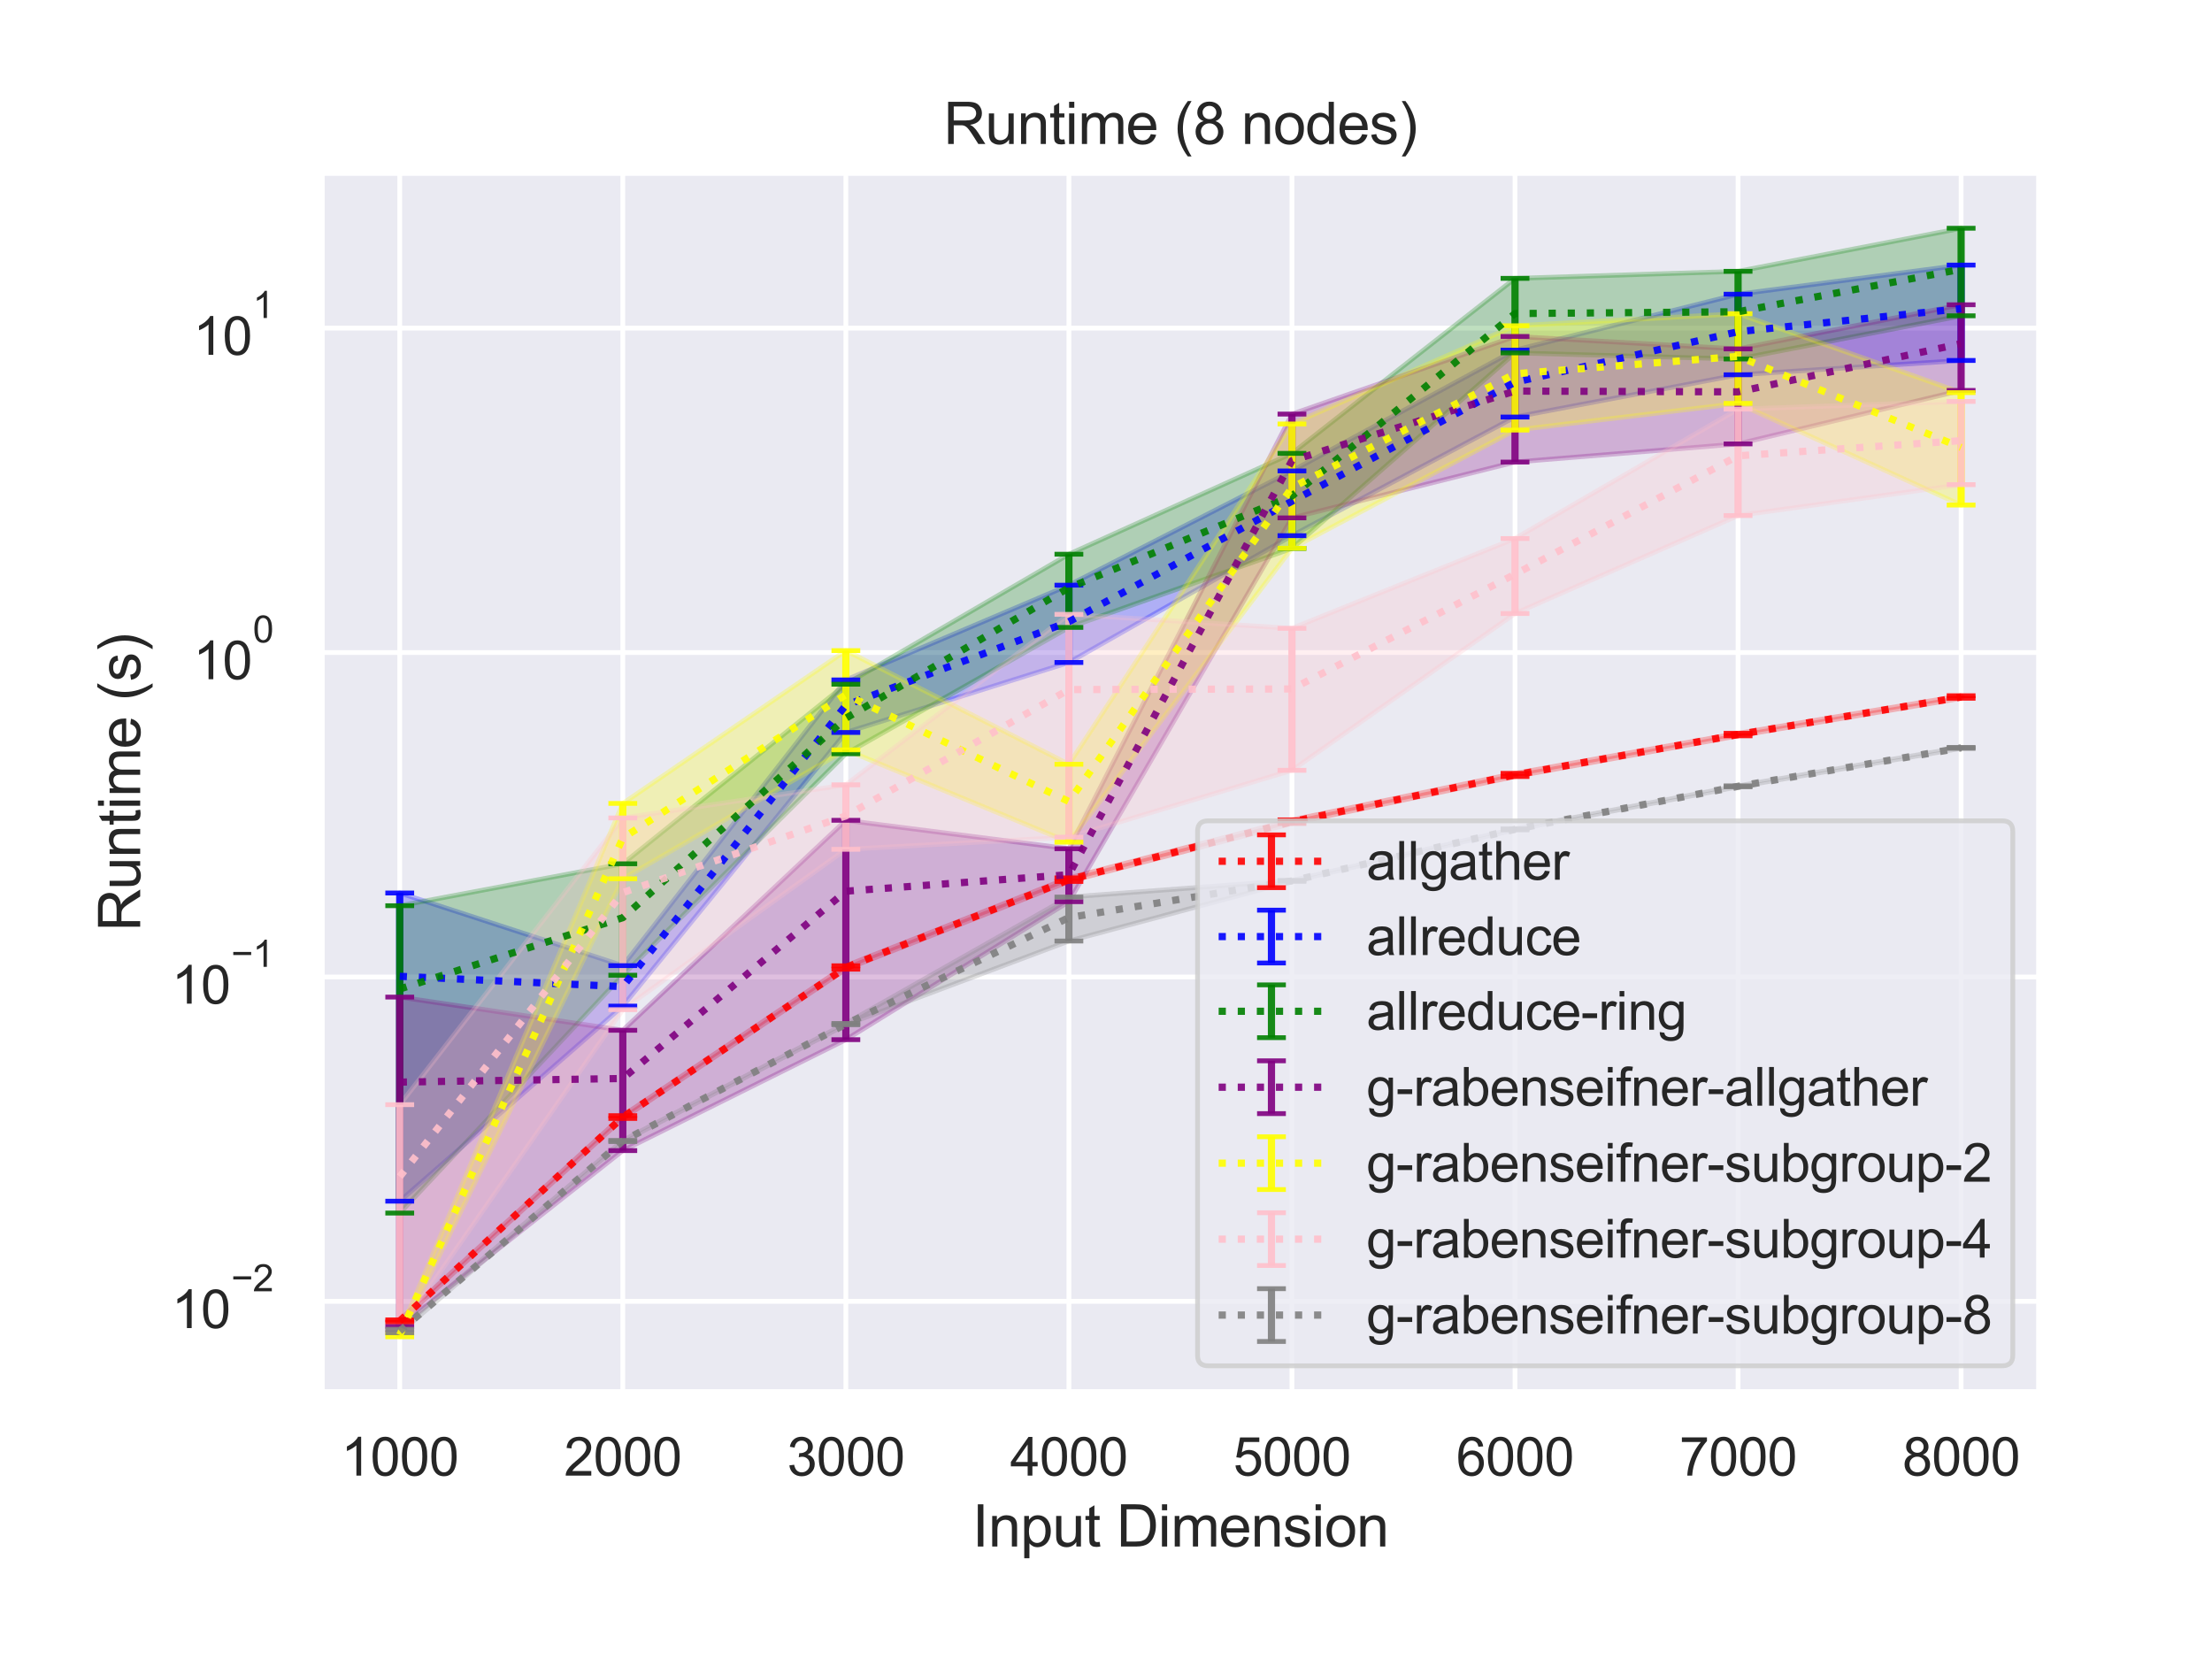 <?xml version="1.0" encoding="utf-8" standalone="no"?>
<!DOCTYPE svg PUBLIC "-//W3C//DTD SVG 1.1//EN"
  "http://www.w3.org/Graphics/SVG/1.1/DTD/svg11.dtd">
<svg height="345.6pt" version="1.1" viewBox="0 0 460.8 345.6" width="460.8pt" xmlns="http://www.w3.org/2000/svg" xmlns:xlink="http://www.w3.org/1999/xlink">
 <defs>
  <style type="text/css">*{stroke-linecap:butt;stroke-linejoin:round;}</style>
 </defs>
 <g id="figure_1">
  <g id="patch_1">
   <path d="M 0 345.6 
L 460.8 345.6 
L 460.8 0 
L 0 0 
z
" style="fill:#ffffff;"/>
  </g>
  <g id="axes_1">
   <g id="patch_2">
    <path d="M 67.01 290.02 
L 424.8 290.02 
L 424.8 36 
L 67.01 36 
z
" style="fill:#eaeaf2;"/>
   </g>
   <g id="matplotlib.axis_1">
    <g id="xtick_1">
     <g id="line2d_1">
      <path clip-path="url(#p9160997451)" d="M 83.273 290.02 
L 83.273 36 
" style="fill:none;stroke:#ffffff;stroke-linecap:round;"/>
     </g>
     <g id="text_1">
      <!-- 1000 -->
      <g style="fill:#262626;" transform="translate(71.039 307.394)scale(0.11 -0.11)">
       <defs>
        <path d="M 2384 0 
L 1822 0 
L 1822 3584 
Q 1619 3391 1289 3197 
Q 959 3003 697 2906 
L 697 3450 
Q 1169 3672 1522 3987 
Q 1875 4303 2022 4600 
L 2384 4600 
L 2384 0 
z
" id="ArialMT-31" transform="scale(0.016)"/>
        <path d="M 266 2259 
Q 266 3072 433 3567 
Q 600 4063 929 4331 
Q 1259 4600 1759 4600 
Q 2128 4600 2406 4451 
Q 2684 4303 2865 4023 
Q 3047 3744 3150 3342 
Q 3253 2941 3253 2259 
Q 3253 1453 3087 958 
Q 2922 463 2592 192 
Q 2263 -78 1759 -78 
Q 1097 -78 719 397 
Q 266 969 266 2259 
z
M 844 2259 
Q 844 1131 1108 757 
Q 1372 384 1759 384 
Q 2147 384 2411 759 
Q 2675 1134 2675 2259 
Q 2675 3391 2411 3762 
Q 2147 4134 1753 4134 
Q 1366 4134 1134 3806 
Q 844 3388 844 2259 
z
" id="ArialMT-30" transform="scale(0.016)"/>
       </defs>
       <use xlink:href="#ArialMT-31"/>
       <use x="55.615" xlink:href="#ArialMT-30"/>
       <use x="111.23" xlink:href="#ArialMT-30"/>
       <use x="166.846" xlink:href="#ArialMT-30"/>
      </g>
     </g>
    </g>
    <g id="xtick_2">
     <g id="line2d_2">
      <path clip-path="url(#p9160997451)" d="M 129.739 290.02 
L 129.739 36 
" style="fill:none;stroke:#ffffff;stroke-linecap:round;"/>
     </g>
     <g id="text_2">
      <!-- 2000 -->
      <g style="fill:#262626;" transform="translate(117.505 307.394)scale(0.11 -0.11)">
       <defs>
        <path d="M 3222 541 
L 3222 0 
L 194 0 
Q 188 203 259 391 
Q 375 700 629 1000 
Q 884 1300 1366 1694 
Q 2113 2306 2375 2664 
Q 2638 3022 2638 3341 
Q 2638 3675 2398 3904 
Q 2159 4134 1775 4134 
Q 1369 4134 1125 3890 
Q 881 3647 878 3216 
L 300 3275 
Q 359 3922 746 4261 
Q 1134 4600 1788 4600 
Q 2447 4600 2831 4234 
Q 3216 3869 3216 3328 
Q 3216 3053 3103 2787 
Q 2991 2522 2730 2228 
Q 2469 1934 1863 1422 
Q 1356 997 1212 845 
Q 1069 694 975 541 
L 3222 541 
z
" id="ArialMT-32" transform="scale(0.016)"/>
       </defs>
       <use xlink:href="#ArialMT-32"/>
       <use x="55.615" xlink:href="#ArialMT-30"/>
       <use x="111.23" xlink:href="#ArialMT-30"/>
       <use x="166.846" xlink:href="#ArialMT-30"/>
      </g>
     </g>
    </g>
    <g id="xtick_3">
     <g id="line2d_3">
      <path clip-path="url(#p9160997451)" d="M 176.206 290.02 
L 176.206 36 
" style="fill:none;stroke:#ffffff;stroke-linecap:round;"/>
     </g>
     <g id="text_3">
      <!-- 3000 -->
      <g style="fill:#262626;" transform="translate(163.972 307.394)scale(0.11 -0.11)">
       <defs>
        <path d="M 269 1209 
L 831 1284 
Q 928 806 1161 595 
Q 1394 384 1728 384 
Q 2125 384 2398 659 
Q 2672 934 2672 1341 
Q 2672 1728 2419 1979 
Q 2166 2231 1775 2231 
Q 1616 2231 1378 2169 
L 1441 2663 
Q 1497 2656 1531 2656 
Q 1891 2656 2178 2843 
Q 2466 3031 2466 3422 
Q 2466 3731 2256 3934 
Q 2047 4138 1716 4138 
Q 1388 4138 1169 3931 
Q 950 3725 888 3313 
L 325 3413 
Q 428 3978 793 4289 
Q 1159 4600 1703 4600 
Q 2078 4600 2393 4439 
Q 2709 4278 2876 4000 
Q 3044 3722 3044 3409 
Q 3044 3113 2884 2869 
Q 2725 2625 2413 2481 
Q 2819 2388 3044 2092 
Q 3269 1797 3269 1353 
Q 3269 753 2831 336 
Q 2394 -81 1725 -81 
Q 1122 -81 723 278 
Q 325 638 269 1209 
z
" id="ArialMT-33" transform="scale(0.016)"/>
       </defs>
       <use xlink:href="#ArialMT-33"/>
       <use x="55.615" xlink:href="#ArialMT-30"/>
       <use x="111.23" xlink:href="#ArialMT-30"/>
       <use x="166.846" xlink:href="#ArialMT-30"/>
      </g>
     </g>
    </g>
    <g id="xtick_4">
     <g id="line2d_4">
      <path clip-path="url(#p9160997451)" d="M 222.672 290.02 
L 222.672 36 
" style="fill:none;stroke:#ffffff;stroke-linecap:round;"/>
     </g>
     <g id="text_4">
      <!-- 4000 -->
      <g style="fill:#262626;" transform="translate(210.438 307.394)scale(0.11 -0.11)">
       <defs>
        <path d="M 2069 0 
L 2069 1097 
L 81 1097 
L 81 1613 
L 2172 4581 
L 2631 4581 
L 2631 1613 
L 3250 1613 
L 3250 1097 
L 2631 1097 
L 2631 0 
L 2069 0 
z
M 2069 1613 
L 2069 3678 
L 634 1613 
L 2069 1613 
z
" id="ArialMT-34" transform="scale(0.016)"/>
       </defs>
       <use xlink:href="#ArialMT-34"/>
       <use x="55.615" xlink:href="#ArialMT-30"/>
       <use x="111.23" xlink:href="#ArialMT-30"/>
       <use x="166.846" xlink:href="#ArialMT-30"/>
      </g>
     </g>
    </g>
    <g id="xtick_5">
     <g id="line2d_5">
      <path clip-path="url(#p9160997451)" d="M 269.138 290.02 
L 269.138 36 
" style="fill:none;stroke:#ffffff;stroke-linecap:round;"/>
     </g>
     <g id="text_5">
      <!-- 5000 -->
      <g style="fill:#262626;" transform="translate(256.904 307.394)scale(0.11 -0.11)">
       <defs>
        <path d="M 266 1200 
L 856 1250 
Q 922 819 1161 601 
Q 1400 384 1738 384 
Q 2144 384 2425 690 
Q 2706 997 2706 1503 
Q 2706 1984 2436 2262 
Q 2166 2541 1728 2541 
Q 1456 2541 1237 2417 
Q 1019 2294 894 2097 
L 366 2166 
L 809 4519 
L 3088 4519 
L 3088 3981 
L 1259 3981 
L 1013 2750 
Q 1425 3038 1878 3038 
Q 2478 3038 2890 2622 
Q 3303 2206 3303 1553 
Q 3303 931 2941 478 
Q 2500 -78 1738 -78 
Q 1113 -78 717 272 
Q 322 622 266 1200 
z
" id="ArialMT-35" transform="scale(0.016)"/>
       </defs>
       <use xlink:href="#ArialMT-35"/>
       <use x="55.615" xlink:href="#ArialMT-30"/>
       <use x="111.23" xlink:href="#ArialMT-30"/>
       <use x="166.846" xlink:href="#ArialMT-30"/>
      </g>
     </g>
    </g>
    <g id="xtick_6">
     <g id="line2d_6">
      <path clip-path="url(#p9160997451)" d="M 315.604 290.02 
L 315.604 36 
" style="fill:none;stroke:#ffffff;stroke-linecap:round;"/>
     </g>
     <g id="text_6">
      <!-- 6000 -->
      <g style="fill:#262626;" transform="translate(303.37 307.394)scale(0.11 -0.11)">
       <defs>
        <path d="M 3184 3459 
L 2625 3416 
Q 2550 3747 2413 3897 
Q 2184 4138 1850 4138 
Q 1581 4138 1378 3988 
Q 1113 3794 959 3422 
Q 806 3050 800 2363 
Q 1003 2672 1297 2822 
Q 1591 2972 1913 2972 
Q 2475 2972 2870 2558 
Q 3266 2144 3266 1488 
Q 3266 1056 3080 686 
Q 2894 316 2569 119 
Q 2244 -78 1831 -78 
Q 1128 -78 684 439 
Q 241 956 241 2144 
Q 241 3472 731 4075 
Q 1159 4600 1884 4600 
Q 2425 4600 2770 4297 
Q 3116 3994 3184 3459 
z
M 888 1484 
Q 888 1194 1011 928 
Q 1134 663 1356 523 
Q 1578 384 1822 384 
Q 2178 384 2434 671 
Q 2691 959 2691 1453 
Q 2691 1928 2437 2201 
Q 2184 2475 1800 2475 
Q 1419 2475 1153 2201 
Q 888 1928 888 1484 
z
" id="ArialMT-36" transform="scale(0.016)"/>
       </defs>
       <use xlink:href="#ArialMT-36"/>
       <use x="55.615" xlink:href="#ArialMT-30"/>
       <use x="111.23" xlink:href="#ArialMT-30"/>
       <use x="166.846" xlink:href="#ArialMT-30"/>
      </g>
     </g>
    </g>
    <g id="xtick_7">
     <g id="line2d_7">
      <path clip-path="url(#p9160997451)" d="M 362.071 290.02 
L 362.071 36 
" style="fill:none;stroke:#ffffff;stroke-linecap:round;"/>
     </g>
     <g id="text_7">
      <!-- 7000 -->
      <g style="fill:#262626;" transform="translate(349.837 307.394)scale(0.11 -0.11)">
       <defs>
        <path d="M 303 3981 
L 303 4522 
L 3269 4522 
L 3269 4084 
Q 2831 3619 2401 2847 
Q 1972 2075 1738 1259 
Q 1569 684 1522 0 
L 944 0 
Q 953 541 1156 1306 
Q 1359 2072 1739 2783 
Q 2119 3494 2547 3981 
L 303 3981 
z
" id="ArialMT-37" transform="scale(0.016)"/>
       </defs>
       <use xlink:href="#ArialMT-37"/>
       <use x="55.615" xlink:href="#ArialMT-30"/>
       <use x="111.23" xlink:href="#ArialMT-30"/>
       <use x="166.846" xlink:href="#ArialMT-30"/>
      </g>
     </g>
    </g>
    <g id="xtick_8">
     <g id="line2d_8">
      <path clip-path="url(#p9160997451)" d="M 408.537 290.02 
L 408.537 36 
" style="fill:none;stroke:#ffffff;stroke-linecap:round;"/>
     </g>
     <g id="text_8">
      <!-- 8000 -->
      <g style="fill:#262626;" transform="translate(396.303 307.394)scale(0.11 -0.11)">
       <defs>
        <path d="M 1131 2484 
Q 781 2613 612 2850 
Q 444 3088 444 3419 
Q 444 3919 803 4259 
Q 1163 4600 1759 4600 
Q 2359 4600 2725 4251 
Q 3091 3903 3091 3403 
Q 3091 3084 2923 2848 
Q 2756 2613 2416 2484 
Q 2838 2347 3058 2040 
Q 3278 1734 3278 1309 
Q 3278 722 2862 322 
Q 2447 -78 1769 -78 
Q 1091 -78 675 323 
Q 259 725 259 1325 
Q 259 1772 486 2073 
Q 713 2375 1131 2484 
z
M 1019 3438 
Q 1019 3113 1228 2906 
Q 1438 2700 1772 2700 
Q 2097 2700 2305 2904 
Q 2513 3109 2513 3406 
Q 2513 3716 2298 3927 
Q 2084 4138 1766 4138 
Q 1444 4138 1231 3931 
Q 1019 3725 1019 3438 
z
M 838 1322 
Q 838 1081 952 856 
Q 1066 631 1291 507 
Q 1516 384 1775 384 
Q 2178 384 2440 643 
Q 2703 903 2703 1303 
Q 2703 1709 2433 1975 
Q 2163 2241 1756 2241 
Q 1359 2241 1098 1978 
Q 838 1716 838 1322 
z
" id="ArialMT-38" transform="scale(0.016)"/>
       </defs>
       <use xlink:href="#ArialMT-38"/>
       <use x="55.615" xlink:href="#ArialMT-30"/>
       <use x="111.23" xlink:href="#ArialMT-30"/>
       <use x="166.846" xlink:href="#ArialMT-30"/>
      </g>
     </g>
    </g>
    <g id="text_9">
     <!-- Input Dimension -->
     <g style="fill:#262626;" transform="translate(202.551 322.169)scale(0.12 -0.12)">
      <defs>
       <path d="M 597 0 
L 597 4581 
L 1203 4581 
L 1203 0 
L 597 0 
z
" id="ArialMT-49" transform="scale(0.016)"/>
       <path d="M 422 0 
L 422 3319 
L 928 3319 
L 928 2847 
Q 1294 3394 1984 3394 
Q 2284 3394 2536 3286 
Q 2788 3178 2913 3003 
Q 3038 2828 3088 2588 
Q 3119 2431 3119 2041 
L 3119 0 
L 2556 0 
L 2556 2019 
Q 2556 2363 2490 2533 
Q 2425 2703 2258 2804 
Q 2091 2906 1866 2906 
Q 1506 2906 1245 2678 
Q 984 2450 984 1813 
L 984 0 
L 422 0 
z
" id="ArialMT-6e" transform="scale(0.016)"/>
       <path d="M 422 -1272 
L 422 3319 
L 934 3319 
L 934 2888 
Q 1116 3141 1344 3267 
Q 1572 3394 1897 3394 
Q 2322 3394 2647 3175 
Q 2972 2956 3137 2557 
Q 3303 2159 3303 1684 
Q 3303 1175 3120 767 
Q 2938 359 2589 142 
Q 2241 -75 1856 -75 
Q 1575 -75 1351 44 
Q 1128 163 984 344 
L 984 -1272 
L 422 -1272 
z
M 931 1641 
Q 931 1000 1190 694 
Q 1450 388 1819 388 
Q 2194 388 2461 705 
Q 2728 1022 2728 1688 
Q 2728 2322 2467 2637 
Q 2206 2953 1844 2953 
Q 1484 2953 1207 2617 
Q 931 2281 931 1641 
z
" id="ArialMT-70" transform="scale(0.016)"/>
       <path d="M 2597 0 
L 2597 488 
Q 2209 -75 1544 -75 
Q 1250 -75 995 37 
Q 741 150 617 320 
Q 494 491 444 738 
Q 409 903 409 1263 
L 409 3319 
L 972 3319 
L 972 1478 
Q 972 1038 1006 884 
Q 1059 663 1231 536 
Q 1403 409 1656 409 
Q 1909 409 2131 539 
Q 2353 669 2445 892 
Q 2538 1116 2538 1541 
L 2538 3319 
L 3100 3319 
L 3100 0 
L 2597 0 
z
" id="ArialMT-75" transform="scale(0.016)"/>
       <path d="M 1650 503 
L 1731 6 
Q 1494 -44 1306 -44 
Q 1000 -44 831 53 
Q 663 150 594 308 
Q 525 466 525 972 
L 525 2881 
L 113 2881 
L 113 3319 
L 525 3319 
L 525 4141 
L 1084 4478 
L 1084 3319 
L 1650 3319 
L 1650 2881 
L 1084 2881 
L 1084 941 
Q 1084 700 1114 631 
Q 1144 563 1211 522 
Q 1278 481 1403 481 
Q 1497 481 1650 503 
z
" id="ArialMT-74" transform="scale(0.016)"/>
       <path id="ArialMT-20" transform="scale(0.016)"/>
       <path d="M 494 0 
L 494 4581 
L 2072 4581 
Q 2606 4581 2888 4516 
Q 3281 4425 3559 4188 
Q 3922 3881 4101 3404 
Q 4281 2928 4281 2316 
Q 4281 1794 4159 1391 
Q 4038 988 3847 723 
Q 3656 459 3429 307 
Q 3203 156 2883 78 
Q 2563 0 2147 0 
L 494 0 
z
M 1100 541 
L 2078 541 
Q 2531 541 2789 625 
Q 3047 709 3200 863 
Q 3416 1078 3536 1442 
Q 3656 1806 3656 2325 
Q 3656 3044 3420 3430 
Q 3184 3816 2847 3947 
Q 2603 4041 2063 4041 
L 1100 4041 
L 1100 541 
z
" id="ArialMT-44" transform="scale(0.016)"/>
       <path d="M 425 3934 
L 425 4581 
L 988 4581 
L 988 3934 
L 425 3934 
z
M 425 0 
L 425 3319 
L 988 3319 
L 988 0 
L 425 0 
z
" id="ArialMT-69" transform="scale(0.016)"/>
       <path d="M 422 0 
L 422 3319 
L 925 3319 
L 925 2853 
Q 1081 3097 1340 3245 
Q 1600 3394 1931 3394 
Q 2300 3394 2536 3241 
Q 2772 3088 2869 2813 
Q 3263 3394 3894 3394 
Q 4388 3394 4653 3120 
Q 4919 2847 4919 2278 
L 4919 0 
L 4359 0 
L 4359 2091 
Q 4359 2428 4304 2576 
Q 4250 2725 4106 2815 
Q 3963 2906 3769 2906 
Q 3419 2906 3187 2673 
Q 2956 2441 2956 1928 
L 2956 0 
L 2394 0 
L 2394 2156 
Q 2394 2531 2256 2718 
Q 2119 2906 1806 2906 
Q 1569 2906 1367 2781 
Q 1166 2656 1075 2415 
Q 984 2175 984 1722 
L 984 0 
L 422 0 
z
" id="ArialMT-6d" transform="scale(0.016)"/>
       <path d="M 2694 1069 
L 3275 997 
Q 3138 488 2766 206 
Q 2394 -75 1816 -75 
Q 1088 -75 661 373 
Q 234 822 234 1631 
Q 234 2469 665 2931 
Q 1097 3394 1784 3394 
Q 2450 3394 2872 2941 
Q 3294 2488 3294 1666 
Q 3294 1616 3291 1516 
L 816 1516 
Q 847 969 1125 678 
Q 1403 388 1819 388 
Q 2128 388 2347 550 
Q 2566 713 2694 1069 
z
M 847 1978 
L 2700 1978 
Q 2663 2397 2488 2606 
Q 2219 2931 1791 2931 
Q 1403 2931 1139 2672 
Q 875 2413 847 1978 
z
" id="ArialMT-65" transform="scale(0.016)"/>
       <path d="M 197 991 
L 753 1078 
Q 800 744 1014 566 
Q 1228 388 1613 388 
Q 2000 388 2187 545 
Q 2375 703 2375 916 
Q 2375 1106 2209 1216 
Q 2094 1291 1634 1406 
Q 1016 1563 777 1677 
Q 538 1791 414 1992 
Q 291 2194 291 2438 
Q 291 2659 392 2848 
Q 494 3038 669 3163 
Q 800 3259 1026 3326 
Q 1253 3394 1513 3394 
Q 1903 3394 2198 3281 
Q 2494 3169 2634 2976 
Q 2775 2784 2828 2463 
L 2278 2388 
Q 2241 2644 2061 2787 
Q 1881 2931 1553 2931 
Q 1166 2931 1000 2803 
Q 834 2675 834 2503 
Q 834 2394 903 2306 
Q 972 2216 1119 2156 
Q 1203 2125 1616 2013 
Q 2213 1853 2448 1751 
Q 2684 1650 2818 1456 
Q 2953 1263 2953 975 
Q 2953 694 2789 445 
Q 2625 197 2315 61 
Q 2006 -75 1616 -75 
Q 969 -75 630 194 
Q 291 463 197 991 
z
" id="ArialMT-73" transform="scale(0.016)"/>
       <path d="M 213 1659 
Q 213 2581 725 3025 
Q 1153 3394 1769 3394 
Q 2453 3394 2887 2945 
Q 3322 2497 3322 1706 
Q 3322 1066 3130 698 
Q 2938 331 2570 128 
Q 2203 -75 1769 -75 
Q 1072 -75 642 372 
Q 213 819 213 1659 
z
M 791 1659 
Q 791 1022 1069 705 
Q 1347 388 1769 388 
Q 2188 388 2466 706 
Q 2744 1025 2744 1678 
Q 2744 2294 2464 2611 
Q 2184 2928 1769 2928 
Q 1347 2928 1069 2612 
Q 791 2297 791 1659 
z
" id="ArialMT-6f" transform="scale(0.016)"/>
      </defs>
      <use xlink:href="#ArialMT-49"/>
      <use x="27.783" xlink:href="#ArialMT-6e"/>
      <use x="83.398" xlink:href="#ArialMT-70"/>
      <use x="139.014" xlink:href="#ArialMT-75"/>
      <use x="194.629" xlink:href="#ArialMT-74"/>
      <use x="222.412" xlink:href="#ArialMT-20"/>
      <use x="250.195" xlink:href="#ArialMT-44"/>
      <use x="322.412" xlink:href="#ArialMT-69"/>
      <use x="344.629" xlink:href="#ArialMT-6d"/>
      <use x="427.93" xlink:href="#ArialMT-65"/>
      <use x="483.545" xlink:href="#ArialMT-6e"/>
      <use x="539.16" xlink:href="#ArialMT-73"/>
      <use x="589.16" xlink:href="#ArialMT-69"/>
      <use x="611.377" xlink:href="#ArialMT-6f"/>
      <use x="666.992" xlink:href="#ArialMT-6e"/>
     </g>
    </g>
   </g>
   <g id="matplotlib.axis_2">
    <g id="ytick_1">
     <g id="line2d_9">
      <path clip-path="url(#p9160997451)" d="M 67.01 271.096 
L 424.8 271.096 
" style="fill:none;stroke:#ffffff;stroke-linecap:round;"/>
     </g>
     <g id="text_10">
      <!-- $\mathdefault{10^{-2}}$ -->
      <g style="fill:#262626;" transform="translate(35.73 276.768)scale(0.11 -0.11)">
       <defs>
        <path d="M 3381 1997 
L 356 1997 
L 356 2522 
L 3381 2522 
L 3381 1997 
z
" id="ArialMT-2212" transform="scale(0.016)"/>
       </defs>
       <use transform="translate(0 0.994)" xlink:href="#ArialMT-31"/>
       <use transform="translate(55.615 0.994)" xlink:href="#ArialMT-30"/>
       <use transform="translate(112.973 70.688)scale(0.7)" xlink:href="#ArialMT-2212"/>
       <use transform="translate(153.852 70.688)scale(0.7)" xlink:href="#ArialMT-32"/>
      </g>
     </g>
    </g>
    <g id="ytick_2">
     <g id="line2d_10">
      <path clip-path="url(#p9160997451)" d="M 67.01 203.516 
L 424.8 203.516 
" style="fill:none;stroke:#ffffff;stroke-linecap:round;"/>
     </g>
     <g id="text_11">
      <!-- $\mathdefault{10^{-1}}$ -->
      <g style="fill:#262626;" transform="translate(35.73 209.188)scale(0.11 -0.11)">
       <use transform="translate(0 0.994)" xlink:href="#ArialMT-31"/>
       <use transform="translate(55.615 0.994)" xlink:href="#ArialMT-30"/>
       <use transform="translate(112.973 70.688)scale(0.7)" xlink:href="#ArialMT-2212"/>
       <use transform="translate(153.852 70.688)scale(0.7)" xlink:href="#ArialMT-31"/>
      </g>
     </g>
    </g>
    <g id="ytick_3">
     <g id="line2d_11">
      <path clip-path="url(#p9160997451)" d="M 67.01 135.935 
L 424.8 135.935 
" style="fill:none;stroke:#ffffff;stroke-linecap:round;"/>
     </g>
     <g id="text_12">
      <!-- $\mathdefault{10^{0}}$ -->
      <g style="fill:#262626;" transform="translate(40.24 141.607)scale(0.11 -0.11)">
       <use transform="translate(0 0.994)" xlink:href="#ArialMT-31"/>
       <use transform="translate(55.615 0.994)" xlink:href="#ArialMT-30"/>
       <use transform="translate(112.973 70.688)scale(0.7)" xlink:href="#ArialMT-30"/>
      </g>
     </g>
    </g>
    <g id="ytick_4">
     <g id="line2d_12">
      <path clip-path="url(#p9160997451)" d="M 67.01 68.354 
L 424.8 68.354 
" style="fill:none;stroke:#ffffff;stroke-linecap:round;"/>
     </g>
     <g id="text_13">
      <!-- $\mathdefault{10^{1}}$ -->
      <g style="fill:#262626;" transform="translate(40.24 74.026)scale(0.11 -0.11)">
       <use transform="translate(0 0.994)" xlink:href="#ArialMT-31"/>
       <use transform="translate(55.615 0.994)" xlink:href="#ArialMT-30"/>
       <use transform="translate(112.973 70.688)scale(0.7)" xlink:href="#ArialMT-31"/>
      </g>
     </g>
    </g>
    <g id="ytick_5"/>
    <g id="ytick_6"/>
    <g id="ytick_7"/>
    <g id="ytick_8"/>
    <g id="ytick_9"/>
    <g id="ytick_10"/>
    <g id="ytick_11"/>
    <g id="ytick_12"/>
    <g id="ytick_13"/>
    <g id="ytick_14"/>
    <g id="ytick_15"/>
    <g id="ytick_16"/>
    <g id="ytick_17"/>
    <g id="ytick_18"/>
    <g id="ytick_19"/>
    <g id="ytick_20"/>
    <g id="ytick_21"/>
    <g id="ytick_22"/>
    <g id="ytick_23"/>
    <g id="ytick_24"/>
    <g id="ytick_25"/>
    <g id="ytick_26"/>
    <g id="ytick_27"/>
    <g id="ytick_28"/>
    <g id="ytick_29"/>
    <g id="ytick_30"/>
    <g id="ytick_31"/>
    <g id="ytick_32"/>
    <g id="ytick_33"/>
    <g id="ytick_34"/>
    <g id="text_14">
     <!-- Runtime (s) -->
     <g style="fill:#262626;" transform="translate(29.204 194.013)rotate(-90)scale(0.12 -0.12)">
      <defs>
       <path d="M 503 0 
L 503 4581 
L 2534 4581 
Q 3147 4581 3465 4457 
Q 3784 4334 3975 4021 
Q 4166 3709 4166 3331 
Q 4166 2844 3850 2509 
Q 3534 2175 2875 2084 
Q 3116 1969 3241 1856 
Q 3506 1613 3744 1247 
L 4541 0 
L 3778 0 
L 3172 953 
Q 2906 1366 2734 1584 
Q 2563 1803 2427 1890 
Q 2291 1978 2150 2013 
Q 2047 2034 1813 2034 
L 1109 2034 
L 1109 0 
L 503 0 
z
M 1109 2559 
L 2413 2559 
Q 2828 2559 3062 2645 
Q 3297 2731 3419 2920 
Q 3541 3109 3541 3331 
Q 3541 3656 3305 3865 
Q 3069 4075 2559 4075 
L 1109 4075 
L 1109 2559 
z
" id="ArialMT-52" transform="scale(0.016)"/>
       <path d="M 1497 -1347 
Q 1031 -759 709 28 
Q 388 816 388 1659 
Q 388 2403 628 3084 
Q 909 3875 1497 4659 
L 1900 4659 
Q 1522 4009 1400 3731 
Q 1209 3300 1100 2831 
Q 966 2247 966 1656 
Q 966 153 1900 -1347 
L 1497 -1347 
z
" id="ArialMT-28" transform="scale(0.016)"/>
       <path d="M 791 -1347 
L 388 -1347 
Q 1322 153 1322 1656 
Q 1322 2244 1188 2822 
Q 1081 3291 891 3722 
Q 769 4003 388 4659 
L 791 4659 
Q 1378 3875 1659 3084 
Q 1900 2403 1900 1659 
Q 1900 816 1576 28 
Q 1253 -759 791 -1347 
z
" id="ArialMT-29" transform="scale(0.016)"/>
      </defs>
      <use xlink:href="#ArialMT-52"/>
      <use x="72.217" xlink:href="#ArialMT-75"/>
      <use x="127.832" xlink:href="#ArialMT-6e"/>
      <use x="183.447" xlink:href="#ArialMT-74"/>
      <use x="211.23" xlink:href="#ArialMT-69"/>
      <use x="233.447" xlink:href="#ArialMT-6d"/>
      <use x="316.748" xlink:href="#ArialMT-65"/>
      <use x="372.363" xlink:href="#ArialMT-20"/>
      <use x="400.146" xlink:href="#ArialMT-28"/>
      <use x="433.447" xlink:href="#ArialMT-73"/>
      <use x="483.447" xlink:href="#ArialMT-29"/>
     </g>
    </g>
   </g>
   <g id="PolyCollection_1">
    <defs>
     <path d="M 83.273 -70.648 
L 83.273 -70.21 
L 129.739 -112.598 
L 176.206 -143.703 
L 222.672 -161.982 
L 269.138 -174.063 
L 315.604 -183.838 
L 362.071 -192.318 
L 408.537 -200.138 
L 408.537 -200.668 
L 408.537 -200.668 
L 362.071 -192.838 
L 315.604 -184.493 
L 269.138 -174.799 
L 222.672 -162.717 
L 176.206 -144.409 
L 129.739 -113.19 
L 83.273 -70.648 
z
" id="m5d2324952a" style="stroke:#ff0000;stroke-opacity:0.25;"/>
    </defs>
    <g clip-path="url(#p9160997451)">
     <use style="fill:#ff0000;fill-opacity:0.25;stroke:#ff0000;stroke-opacity:0.25;" x="0" xlink:href="#m5d2324952a" y="345.6"/>
    </g>
   </g>
   <g id="PolyCollection_2">
    <defs>
     <path d="M 83.273 -159.573 
L 83.273 -95.373 
L 129.739 -136.013 
L 176.206 -193.016 
L 222.672 -207.594 
L 269.138 -234.013 
L 315.604 -258.724 
L 362.071 -267.525 
L 408.537 -270.506 
L 408.537 -290.379 
L 408.537 -290.379 
L 362.071 -284.31 
L 315.604 -272.663 
L 269.138 -247.502 
L 222.672 -223.695 
L 176.206 -203.96 
L 129.739 -144.438 
L 83.273 -159.573 
z
" id="m3b0ad0021c" style="stroke:#0000ff;stroke-opacity:0.25;"/>
    </defs>
    <g clip-path="url(#p9160997451)">
     <use style="fill:#0000ff;fill-opacity:0.25;stroke:#0000ff;stroke-opacity:0.25;" x="0" xlink:href="#m3b0ad0021c" y="345.6"/>
    </g>
   </g>
   <g id="PolyCollection_3">
    <defs>
     <path d="M 83.273 -156.921 
L 83.273 -92.896 
L 129.739 -142.444 
L 176.206 -188.575 
L 222.672 -214.903 
L 269.138 -231.354 
L 315.604 -272.088 
L 362.071 -270.808 
L 408.537 -279.816 
L 408.537 -298.054 
L 408.537 -298.054 
L 362.071 -289.078 
L 315.604 -287.613 
L 269.138 -251.155 
L 222.672 -230.145 
L 176.206 -203.068 
L 129.739 -165.659 
L 83.273 -156.921 
z
" id="mc511fb6e9e" style="stroke:#008000;stroke-opacity:0.25;"/>
    </defs>
    <g clip-path="url(#p9160997451)">
     <use style="fill:#008000;fill-opacity:0.25;stroke:#008000;stroke-opacity:0.25;" x="0" xlink:href="#mc511fb6e9e" y="345.6"/>
    </g>
   </g>
   <g id="PolyCollection_4">
    <defs>
     <path d="M 83.273 -137.891 
L 83.273 -69.231 
L 129.739 -105.912 
L 176.206 -129.018 
L 222.672 -157.763 
L 269.138 -237.717 
L 315.604 -249.345 
L 362.071 -253.125 
L 408.537 -264.271 
L 408.537 -282.114 
L 408.537 -282.114 
L 362.071 -272.917 
L 315.604 -275.512 
L 269.138 -259.337 
L 222.672 -168.79 
L 176.206 -174.715 
L 129.739 -130.975 
L 83.273 -137.891 
z
" id="m001c7baf67" style="stroke:#800080;stroke-opacity:0.25;"/>
    </defs>
    <g clip-path="url(#p9160997451)">
     <use style="fill:#800080;fill-opacity:0.25;stroke:#800080;stroke-opacity:0.25;" x="0" xlink:href="#m001c7baf67" y="345.6"/>
    </g>
   </g>
   <g id="PolyCollection_5">
    <defs>
     <path d="M 83.273 -67.93 
L 83.273 -67.126 
L 129.739 -162.536 
L 176.206 -189.388 
L 222.672 -170.161 
L 269.138 -231.392 
L 315.604 -256.006 
L 362.071 -261.566 
L 408.537 -240.389 
L 408.537 -263.802 
L 408.537 -263.802 
L 362.071 -280.251 
L 315.604 -277.736 
L 269.138 -257.277 
L 222.672 -186.39 
L 176.206 -210.069 
L 129.739 -178.227 
L 83.273 -67.93 
z
" id="mcdb13d1c4f" style="stroke:#ffff00;stroke-opacity:0.25;"/>
    </defs>
    <g clip-path="url(#p9160997451)">
     <use style="fill:#ffff00;fill-opacity:0.25;stroke:#ffff00;stroke-opacity:0.25;" x="0" xlink:href="#mcdb13d1c4f" y="345.6"/>
    </g>
   </g>
   <g id="PolyCollection_6">
    <defs>
     <path d="M 83.273 -115.477 
L 83.273 -68.518 
L 129.739 -135.274 
L 176.206 -168.67 
L 222.672 -171.199 
L 269.138 -185.132 
L 315.604 -217.793 
L 362.071 -238.197 
L 408.537 -244.641 
L 408.537 -261.971 
L 408.537 -261.971 
L 362.071 -260.378 
L 315.604 -233.419 
L 269.138 -214.698 
L 222.672 -217.62 
L 176.206 -182.108 
L 129.739 -175.211 
L 83.273 -115.477 
z
" id="mfd58d86300" style="stroke:#ffc0cb;stroke-opacity:0.25;"/>
    </defs>
    <g clip-path="url(#p9160997451)">
     <use style="fill:#ffc0cb;fill-opacity:0.25;stroke:#ffc0cb;stroke-opacity:0.25;" x="0" xlink:href="#mfd58d86300" y="345.6"/>
    </g>
   </g>
   <g id="PolyCollection_7">
    <defs>
     <path d="M 83.273 -68.684 
L 83.273 -67.973 
L 129.739 -107.785 
L 176.206 -132.13 
L 222.672 -149.568 
L 269.138 -161.997 
L 315.604 -172.733 
L 362.071 -181.698 
L 408.537 -189.71 
L 408.537 -189.902 
L 408.537 -189.902 
L 362.071 -181.888 
L 315.604 -172.929 
L 269.138 -162.195 
L 222.672 -158.732 
L 176.206 -132.397 
L 129.739 -108.022 
L 83.273 -68.684 
z
" id="mc047204510" style="stroke:#808080;stroke-opacity:0.25;"/>
    </defs>
    <g clip-path="url(#p9160997451)">
     <use style="fill:#808080;fill-opacity:0.25;stroke:#808080;stroke-opacity:0.25;" x="0" xlink:href="#mc047204510" y="345.6"/>
    </g>
   </g>
   <g id="LineCollection_1">
    <path clip-path="url(#p9160997451)" d="M 83.273 275.39 
L 83.273 274.952 
" style="fill:none;stroke:#ff0000;stroke-opacity:0.9;stroke-width:1.5;"/>
    <path clip-path="url(#p9160997451)" d="M 129.739 233.002 
L 129.739 232.41 
" style="fill:none;stroke:#ff0000;stroke-opacity:0.9;stroke-width:1.5;"/>
    <path clip-path="url(#p9160997451)" d="M 176.206 201.897 
L 176.206 201.191 
" style="fill:none;stroke:#ff0000;stroke-opacity:0.9;stroke-width:1.5;"/>
    <path clip-path="url(#p9160997451)" d="M 222.672 183.618 
L 222.672 182.883 
" style="fill:none;stroke:#ff0000;stroke-opacity:0.9;stroke-width:1.5;"/>
    <path clip-path="url(#p9160997451)" d="M 269.138 171.537 
L 269.138 170.801 
" style="fill:none;stroke:#ff0000;stroke-opacity:0.9;stroke-width:1.5;"/>
    <path clip-path="url(#p9160997451)" d="M 315.604 161.762 
L 315.604 161.107 
" style="fill:none;stroke:#ff0000;stroke-opacity:0.9;stroke-width:1.5;"/>
    <path clip-path="url(#p9160997451)" d="M 362.071 153.282 
L 362.071 152.762 
" style="fill:none;stroke:#ff0000;stroke-opacity:0.9;stroke-width:1.5;"/>
    <path clip-path="url(#p9160997451)" d="M 408.537 145.462 
L 408.537 144.932 
" style="fill:none;stroke:#ff0000;stroke-opacity:0.9;stroke-width:1.5;"/>
   </g>
   <g id="LineCollection_2">
    <path clip-path="url(#p9160997451)" d="M 83.273 250.227 
L 83.273 186.027 
" style="fill:none;stroke:#0000ff;stroke-opacity:0.9;stroke-width:1.5;"/>
    <path clip-path="url(#p9160997451)" d="M 129.739 209.587 
L 129.739 201.162 
" style="fill:none;stroke:#0000ff;stroke-opacity:0.9;stroke-width:1.5;"/>
    <path clip-path="url(#p9160997451)" d="M 176.206 152.584 
L 176.206 141.64 
" style="fill:none;stroke:#0000ff;stroke-opacity:0.9;stroke-width:1.5;"/>
    <path clip-path="url(#p9160997451)" d="M 222.672 138.006 
L 222.672 121.905 
" style="fill:none;stroke:#0000ff;stroke-opacity:0.9;stroke-width:1.5;"/>
    <path clip-path="url(#p9160997451)" d="M 269.138 111.587 
L 269.138 98.098 
" style="fill:none;stroke:#0000ff;stroke-opacity:0.9;stroke-width:1.5;"/>
    <path clip-path="url(#p9160997451)" d="M 315.604 86.876 
L 315.604 72.937 
" style="fill:none;stroke:#0000ff;stroke-opacity:0.9;stroke-width:1.5;"/>
    <path clip-path="url(#p9160997451)" d="M 362.071 78.075 
L 362.071 61.29 
" style="fill:none;stroke:#0000ff;stroke-opacity:0.9;stroke-width:1.5;"/>
    <path clip-path="url(#p9160997451)" d="M 408.537 75.094 
L 408.537 55.221 
" style="fill:none;stroke:#0000ff;stroke-opacity:0.9;stroke-width:1.5;"/>
   </g>
   <g id="LineCollection_3">
    <path clip-path="url(#p9160997451)" d="M 83.273 252.704 
L 83.273 188.679 
" style="fill:none;stroke:#008000;stroke-opacity:0.9;stroke-width:1.5;"/>
    <path clip-path="url(#p9160997451)" d="M 129.739 203.156 
L 129.739 179.941 
" style="fill:none;stroke:#008000;stroke-opacity:0.9;stroke-width:1.5;"/>
    <path clip-path="url(#p9160997451)" d="M 176.206 157.025 
L 176.206 142.532 
" style="fill:none;stroke:#008000;stroke-opacity:0.9;stroke-width:1.5;"/>
    <path clip-path="url(#p9160997451)" d="M 222.672 130.697 
L 222.672 115.455 
" style="fill:none;stroke:#008000;stroke-opacity:0.9;stroke-width:1.5;"/>
    <path clip-path="url(#p9160997451)" d="M 269.138 114.246 
L 269.138 94.445 
" style="fill:none;stroke:#008000;stroke-opacity:0.9;stroke-width:1.5;"/>
    <path clip-path="url(#p9160997451)" d="M 315.604 73.512 
L 315.604 57.987 
" style="fill:none;stroke:#008000;stroke-opacity:0.9;stroke-width:1.5;"/>
    <path clip-path="url(#p9160997451)" d="M 362.071 74.792 
L 362.071 56.522 
" style="fill:none;stroke:#008000;stroke-opacity:0.9;stroke-width:1.5;"/>
    <path clip-path="url(#p9160997451)" d="M 408.537 65.784 
L 408.537 47.546 
" style="fill:none;stroke:#008000;stroke-opacity:0.9;stroke-width:1.5;"/>
   </g>
   <g id="LineCollection_4">
    <path clip-path="url(#p9160997451)" d="M 83.273 276.369 
L 83.273 207.709 
" style="fill:none;stroke:#800080;stroke-opacity:0.9;stroke-width:1.5;"/>
    <path clip-path="url(#p9160997451)" d="M 129.739 239.688 
L 129.739 214.625 
" style="fill:none;stroke:#800080;stroke-opacity:0.9;stroke-width:1.5;"/>
    <path clip-path="url(#p9160997451)" d="M 176.206 216.582 
L 176.206 170.885 
" style="fill:none;stroke:#800080;stroke-opacity:0.9;stroke-width:1.5;"/>
    <path clip-path="url(#p9160997451)" d="M 222.672 187.837 
L 222.672 176.81 
" style="fill:none;stroke:#800080;stroke-opacity:0.9;stroke-width:1.5;"/>
    <path clip-path="url(#p9160997451)" d="M 269.138 107.883 
L 269.138 86.263 
" style="fill:none;stroke:#800080;stroke-opacity:0.9;stroke-width:1.5;"/>
    <path clip-path="url(#p9160997451)" d="M 315.604 96.255 
L 315.604 70.088 
" style="fill:none;stroke:#800080;stroke-opacity:0.9;stroke-width:1.5;"/>
    <path clip-path="url(#p9160997451)" d="M 362.071 92.475 
L 362.071 72.683 
" style="fill:none;stroke:#800080;stroke-opacity:0.9;stroke-width:1.5;"/>
    <path clip-path="url(#p9160997451)" d="M 408.537 81.329 
L 408.537 63.486 
" style="fill:none;stroke:#800080;stroke-opacity:0.9;stroke-width:1.5;"/>
   </g>
   <g id="LineCollection_5">
    <path clip-path="url(#p9160997451)" d="M 83.273 278.474 
L 83.273 277.67 
" style="fill:none;stroke:#ffff00;stroke-opacity:0.9;stroke-width:1.5;"/>
    <path clip-path="url(#p9160997451)" d="M 129.739 183.064 
L 129.739 167.373 
" style="fill:none;stroke:#ffff00;stroke-opacity:0.9;stroke-width:1.5;"/>
    <path clip-path="url(#p9160997451)" d="M 176.206 156.212 
L 176.206 135.531 
" style="fill:none;stroke:#ffff00;stroke-opacity:0.9;stroke-width:1.5;"/>
    <path clip-path="url(#p9160997451)" d="M 222.672 175.439 
L 222.672 159.21 
" style="fill:none;stroke:#ffff00;stroke-opacity:0.9;stroke-width:1.5;"/>
    <path clip-path="url(#p9160997451)" d="M 269.138 114.208 
L 269.138 88.323 
" style="fill:none;stroke:#ffff00;stroke-opacity:0.9;stroke-width:1.5;"/>
    <path clip-path="url(#p9160997451)" d="M 315.604 89.594 
L 315.604 67.864 
" style="fill:none;stroke:#ffff00;stroke-opacity:0.9;stroke-width:1.5;"/>
    <path clip-path="url(#p9160997451)" d="M 362.071 84.034 
L 362.071 65.349 
" style="fill:none;stroke:#ffff00;stroke-opacity:0.9;stroke-width:1.5;"/>
    <path clip-path="url(#p9160997451)" d="M 408.537 105.211 
L 408.537 81.798 
" style="fill:none;stroke:#ffff00;stroke-opacity:0.9;stroke-width:1.5;"/>
   </g>
   <g id="LineCollection_6">
    <path clip-path="url(#p9160997451)" d="M 83.273 277.082 
L 83.273 230.123 
" style="fill:none;stroke:#ffc0cb;stroke-opacity:0.9;stroke-width:1.5;"/>
    <path clip-path="url(#p9160997451)" d="M 129.739 210.326 
L 129.739 170.389 
" style="fill:none;stroke:#ffc0cb;stroke-opacity:0.9;stroke-width:1.5;"/>
    <path clip-path="url(#p9160997451)" d="M 176.206 176.93 
L 176.206 163.492 
" style="fill:none;stroke:#ffc0cb;stroke-opacity:0.9;stroke-width:1.5;"/>
    <path clip-path="url(#p9160997451)" d="M 222.672 174.401 
L 222.672 127.98 
" style="fill:none;stroke:#ffc0cb;stroke-opacity:0.9;stroke-width:1.5;"/>
    <path clip-path="url(#p9160997451)" d="M 269.138 160.468 
L 269.138 130.902 
" style="fill:none;stroke:#ffc0cb;stroke-opacity:0.9;stroke-width:1.5;"/>
    <path clip-path="url(#p9160997451)" d="M 315.604 127.807 
L 315.604 112.181 
" style="fill:none;stroke:#ffc0cb;stroke-opacity:0.9;stroke-width:1.5;"/>
    <path clip-path="url(#p9160997451)" d="M 362.071 107.403 
L 362.071 85.222 
" style="fill:none;stroke:#ffc0cb;stroke-opacity:0.9;stroke-width:1.5;"/>
    <path clip-path="url(#p9160997451)" d="M 408.537 100.959 
L 408.537 83.629 
" style="fill:none;stroke:#ffc0cb;stroke-opacity:0.9;stroke-width:1.5;"/>
   </g>
   <g id="LineCollection_7">
    <path clip-path="url(#p9160997451)" d="M 83.273 277.627 
L 83.273 276.916 
" style="fill:none;stroke:#808080;stroke-opacity:0.9;stroke-width:1.5;"/>
    <path clip-path="url(#p9160997451)" d="M 129.739 237.815 
L 129.739 237.578 
" style="fill:none;stroke:#808080;stroke-opacity:0.9;stroke-width:1.5;"/>
    <path clip-path="url(#p9160997451)" d="M 176.206 213.47 
L 176.206 213.203 
" style="fill:none;stroke:#808080;stroke-opacity:0.9;stroke-width:1.5;"/>
    <path clip-path="url(#p9160997451)" d="M 222.672 196.032 
L 222.672 186.868 
" style="fill:none;stroke:#808080;stroke-opacity:0.9;stroke-width:1.5;"/>
    <path clip-path="url(#p9160997451)" d="M 269.138 183.603 
L 269.138 183.405 
" style="fill:none;stroke:#808080;stroke-opacity:0.9;stroke-width:1.5;"/>
    <path clip-path="url(#p9160997451)" d="M 315.604 172.867 
L 315.604 172.671 
" style="fill:none;stroke:#808080;stroke-opacity:0.9;stroke-width:1.5;"/>
    <path clip-path="url(#p9160997451)" d="M 362.071 163.902 
L 362.071 163.712 
" style="fill:none;stroke:#808080;stroke-opacity:0.9;stroke-width:1.5;"/>
    <path clip-path="url(#p9160997451)" d="M 408.537 155.89 
L 408.537 155.698 
" style="fill:none;stroke:#808080;stroke-opacity:0.9;stroke-width:1.5;"/>
   </g>
   <g id="line2d_13">
    <defs>
     <path d="M 3 0 
L -3 -0 
" id="m7d00e076f7" style="stroke:#ff0000;stroke-opacity:0.9;"/>
    </defs>
    <g clip-path="url(#p9160997451)">
     <use style="fill:#ff0000;fill-opacity:0.9;stroke:#ff0000;stroke-opacity:0.9;" x="83.273" xlink:href="#m7d00e076f7" y="275.39"/>
     <use style="fill:#ff0000;fill-opacity:0.9;stroke:#ff0000;stroke-opacity:0.9;" x="129.739" xlink:href="#m7d00e076f7" y="233.002"/>
     <use style="fill:#ff0000;fill-opacity:0.9;stroke:#ff0000;stroke-opacity:0.9;" x="176.206" xlink:href="#m7d00e076f7" y="201.897"/>
     <use style="fill:#ff0000;fill-opacity:0.9;stroke:#ff0000;stroke-opacity:0.9;" x="222.672" xlink:href="#m7d00e076f7" y="183.618"/>
     <use style="fill:#ff0000;fill-opacity:0.9;stroke:#ff0000;stroke-opacity:0.9;" x="269.138" xlink:href="#m7d00e076f7" y="171.537"/>
     <use style="fill:#ff0000;fill-opacity:0.9;stroke:#ff0000;stroke-opacity:0.9;" x="315.604" xlink:href="#m7d00e076f7" y="161.762"/>
     <use style="fill:#ff0000;fill-opacity:0.9;stroke:#ff0000;stroke-opacity:0.9;" x="362.071" xlink:href="#m7d00e076f7" y="153.282"/>
     <use style="fill:#ff0000;fill-opacity:0.9;stroke:#ff0000;stroke-opacity:0.9;" x="408.537" xlink:href="#m7d00e076f7" y="145.462"/>
    </g>
   </g>
   <g id="line2d_14">
    <g clip-path="url(#p9160997451)">
     <use style="fill:#ff0000;fill-opacity:0.9;stroke:#ff0000;stroke-opacity:0.9;" x="83.273" xlink:href="#m7d00e076f7" y="274.952"/>
     <use style="fill:#ff0000;fill-opacity:0.9;stroke:#ff0000;stroke-opacity:0.9;" x="129.739" xlink:href="#m7d00e076f7" y="232.41"/>
     <use style="fill:#ff0000;fill-opacity:0.9;stroke:#ff0000;stroke-opacity:0.9;" x="176.206" xlink:href="#m7d00e076f7" y="201.191"/>
     <use style="fill:#ff0000;fill-opacity:0.9;stroke:#ff0000;stroke-opacity:0.9;" x="222.672" xlink:href="#m7d00e076f7" y="182.883"/>
     <use style="fill:#ff0000;fill-opacity:0.9;stroke:#ff0000;stroke-opacity:0.9;" x="269.138" xlink:href="#m7d00e076f7" y="170.801"/>
     <use style="fill:#ff0000;fill-opacity:0.9;stroke:#ff0000;stroke-opacity:0.9;" x="315.604" xlink:href="#m7d00e076f7" y="161.107"/>
     <use style="fill:#ff0000;fill-opacity:0.9;stroke:#ff0000;stroke-opacity:0.9;" x="362.071" xlink:href="#m7d00e076f7" y="152.762"/>
     <use style="fill:#ff0000;fill-opacity:0.9;stroke:#ff0000;stroke-opacity:0.9;" x="408.537" xlink:href="#m7d00e076f7" y="144.932"/>
    </g>
   </g>
   <g id="line2d_15">
    <defs>
     <path d="M 3 0 
L -3 -0 
" id="m5123e47103" style="stroke:#0000ff;stroke-opacity:0.9;"/>
    </defs>
    <g clip-path="url(#p9160997451)">
     <use style="fill:#0000ff;fill-opacity:0.9;stroke:#0000ff;stroke-opacity:0.9;" x="83.273" xlink:href="#m5123e47103" y="250.227"/>
     <use style="fill:#0000ff;fill-opacity:0.9;stroke:#0000ff;stroke-opacity:0.9;" x="129.739" xlink:href="#m5123e47103" y="209.587"/>
     <use style="fill:#0000ff;fill-opacity:0.9;stroke:#0000ff;stroke-opacity:0.9;" x="176.206" xlink:href="#m5123e47103" y="152.584"/>
     <use style="fill:#0000ff;fill-opacity:0.9;stroke:#0000ff;stroke-opacity:0.9;" x="222.672" xlink:href="#m5123e47103" y="138.006"/>
     <use style="fill:#0000ff;fill-opacity:0.9;stroke:#0000ff;stroke-opacity:0.9;" x="269.138" xlink:href="#m5123e47103" y="111.587"/>
     <use style="fill:#0000ff;fill-opacity:0.9;stroke:#0000ff;stroke-opacity:0.9;" x="315.604" xlink:href="#m5123e47103" y="86.876"/>
     <use style="fill:#0000ff;fill-opacity:0.9;stroke:#0000ff;stroke-opacity:0.9;" x="362.071" xlink:href="#m5123e47103" y="78.075"/>
     <use style="fill:#0000ff;fill-opacity:0.9;stroke:#0000ff;stroke-opacity:0.9;" x="408.537" xlink:href="#m5123e47103" y="75.094"/>
    </g>
   </g>
   <g id="line2d_16">
    <g clip-path="url(#p9160997451)">
     <use style="fill:#0000ff;fill-opacity:0.9;stroke:#0000ff;stroke-opacity:0.9;" x="83.273" xlink:href="#m5123e47103" y="186.027"/>
     <use style="fill:#0000ff;fill-opacity:0.9;stroke:#0000ff;stroke-opacity:0.9;" x="129.739" xlink:href="#m5123e47103" y="201.162"/>
     <use style="fill:#0000ff;fill-opacity:0.9;stroke:#0000ff;stroke-opacity:0.9;" x="176.206" xlink:href="#m5123e47103" y="141.64"/>
     <use style="fill:#0000ff;fill-opacity:0.9;stroke:#0000ff;stroke-opacity:0.9;" x="222.672" xlink:href="#m5123e47103" y="121.905"/>
     <use style="fill:#0000ff;fill-opacity:0.9;stroke:#0000ff;stroke-opacity:0.9;" x="269.138" xlink:href="#m5123e47103" y="98.098"/>
     <use style="fill:#0000ff;fill-opacity:0.9;stroke:#0000ff;stroke-opacity:0.9;" x="315.604" xlink:href="#m5123e47103" y="72.937"/>
     <use style="fill:#0000ff;fill-opacity:0.9;stroke:#0000ff;stroke-opacity:0.9;" x="362.071" xlink:href="#m5123e47103" y="61.29"/>
     <use style="fill:#0000ff;fill-opacity:0.9;stroke:#0000ff;stroke-opacity:0.9;" x="408.537" xlink:href="#m5123e47103" y="55.221"/>
    </g>
   </g>
   <g id="line2d_17">
    <defs>
     <path d="M 3 0 
L -3 -0 
" id="m1b0477c176" style="stroke:#008000;stroke-opacity:0.9;"/>
    </defs>
    <g clip-path="url(#p9160997451)">
     <use style="fill:#008000;fill-opacity:0.9;stroke:#008000;stroke-opacity:0.9;" x="83.273" xlink:href="#m1b0477c176" y="252.704"/>
     <use style="fill:#008000;fill-opacity:0.9;stroke:#008000;stroke-opacity:0.9;" x="129.739" xlink:href="#m1b0477c176" y="203.156"/>
     <use style="fill:#008000;fill-opacity:0.9;stroke:#008000;stroke-opacity:0.9;" x="176.206" xlink:href="#m1b0477c176" y="157.025"/>
     <use style="fill:#008000;fill-opacity:0.9;stroke:#008000;stroke-opacity:0.9;" x="222.672" xlink:href="#m1b0477c176" y="130.697"/>
     <use style="fill:#008000;fill-opacity:0.9;stroke:#008000;stroke-opacity:0.9;" x="269.138" xlink:href="#m1b0477c176" y="114.246"/>
     <use style="fill:#008000;fill-opacity:0.9;stroke:#008000;stroke-opacity:0.9;" x="315.604" xlink:href="#m1b0477c176" y="73.512"/>
     <use style="fill:#008000;fill-opacity:0.9;stroke:#008000;stroke-opacity:0.9;" x="362.071" xlink:href="#m1b0477c176" y="74.792"/>
     <use style="fill:#008000;fill-opacity:0.9;stroke:#008000;stroke-opacity:0.9;" x="408.537" xlink:href="#m1b0477c176" y="65.784"/>
    </g>
   </g>
   <g id="line2d_18">
    <g clip-path="url(#p9160997451)">
     <use style="fill:#008000;fill-opacity:0.9;stroke:#008000;stroke-opacity:0.9;" x="83.273" xlink:href="#m1b0477c176" y="188.679"/>
     <use style="fill:#008000;fill-opacity:0.9;stroke:#008000;stroke-opacity:0.9;" x="129.739" xlink:href="#m1b0477c176" y="179.941"/>
     <use style="fill:#008000;fill-opacity:0.9;stroke:#008000;stroke-opacity:0.9;" x="176.206" xlink:href="#m1b0477c176" y="142.532"/>
     <use style="fill:#008000;fill-opacity:0.9;stroke:#008000;stroke-opacity:0.9;" x="222.672" xlink:href="#m1b0477c176" y="115.455"/>
     <use style="fill:#008000;fill-opacity:0.9;stroke:#008000;stroke-opacity:0.9;" x="269.138" xlink:href="#m1b0477c176" y="94.445"/>
     <use style="fill:#008000;fill-opacity:0.9;stroke:#008000;stroke-opacity:0.9;" x="315.604" xlink:href="#m1b0477c176" y="57.987"/>
     <use style="fill:#008000;fill-opacity:0.9;stroke:#008000;stroke-opacity:0.9;" x="362.071" xlink:href="#m1b0477c176" y="56.522"/>
     <use style="fill:#008000;fill-opacity:0.9;stroke:#008000;stroke-opacity:0.9;" x="408.537" xlink:href="#m1b0477c176" y="47.546"/>
    </g>
   </g>
   <g id="line2d_19">
    <defs>
     <path d="M 3 0 
L -3 -0 
" id="m4dc81366dd" style="stroke:#800080;stroke-opacity:0.9;"/>
    </defs>
    <g clip-path="url(#p9160997451)">
     <use style="fill:#800080;fill-opacity:0.9;stroke:#800080;stroke-opacity:0.9;" x="83.273" xlink:href="#m4dc81366dd" y="276.369"/>
     <use style="fill:#800080;fill-opacity:0.9;stroke:#800080;stroke-opacity:0.9;" x="129.739" xlink:href="#m4dc81366dd" y="239.688"/>
     <use style="fill:#800080;fill-opacity:0.9;stroke:#800080;stroke-opacity:0.9;" x="176.206" xlink:href="#m4dc81366dd" y="216.582"/>
     <use style="fill:#800080;fill-opacity:0.9;stroke:#800080;stroke-opacity:0.9;" x="222.672" xlink:href="#m4dc81366dd" y="187.837"/>
     <use style="fill:#800080;fill-opacity:0.9;stroke:#800080;stroke-opacity:0.9;" x="269.138" xlink:href="#m4dc81366dd" y="107.883"/>
     <use style="fill:#800080;fill-opacity:0.9;stroke:#800080;stroke-opacity:0.9;" x="315.604" xlink:href="#m4dc81366dd" y="96.255"/>
     <use style="fill:#800080;fill-opacity:0.9;stroke:#800080;stroke-opacity:0.9;" x="362.071" xlink:href="#m4dc81366dd" y="92.475"/>
     <use style="fill:#800080;fill-opacity:0.9;stroke:#800080;stroke-opacity:0.9;" x="408.537" xlink:href="#m4dc81366dd" y="81.329"/>
    </g>
   </g>
   <g id="line2d_20">
    <g clip-path="url(#p9160997451)">
     <use style="fill:#800080;fill-opacity:0.9;stroke:#800080;stroke-opacity:0.9;" x="83.273" xlink:href="#m4dc81366dd" y="207.709"/>
     <use style="fill:#800080;fill-opacity:0.9;stroke:#800080;stroke-opacity:0.9;" x="129.739" xlink:href="#m4dc81366dd" y="214.625"/>
     <use style="fill:#800080;fill-opacity:0.9;stroke:#800080;stroke-opacity:0.9;" x="176.206" xlink:href="#m4dc81366dd" y="170.885"/>
     <use style="fill:#800080;fill-opacity:0.9;stroke:#800080;stroke-opacity:0.9;" x="222.672" xlink:href="#m4dc81366dd" y="176.81"/>
     <use style="fill:#800080;fill-opacity:0.9;stroke:#800080;stroke-opacity:0.9;" x="269.138" xlink:href="#m4dc81366dd" y="86.263"/>
     <use style="fill:#800080;fill-opacity:0.9;stroke:#800080;stroke-opacity:0.9;" x="315.604" xlink:href="#m4dc81366dd" y="70.088"/>
     <use style="fill:#800080;fill-opacity:0.9;stroke:#800080;stroke-opacity:0.9;" x="362.071" xlink:href="#m4dc81366dd" y="72.683"/>
     <use style="fill:#800080;fill-opacity:0.9;stroke:#800080;stroke-opacity:0.9;" x="408.537" xlink:href="#m4dc81366dd" y="63.486"/>
    </g>
   </g>
   <g id="line2d_21">
    <defs>
     <path d="M 3 0 
L -3 -0 
" id="m8c48b3556b" style="stroke:#ffff00;stroke-opacity:0.9;"/>
    </defs>
    <g clip-path="url(#p9160997451)">
     <use style="fill:#ffff00;fill-opacity:0.9;stroke:#ffff00;stroke-opacity:0.9;" x="83.273" xlink:href="#m8c48b3556b" y="278.474"/>
     <use style="fill:#ffff00;fill-opacity:0.9;stroke:#ffff00;stroke-opacity:0.9;" x="129.739" xlink:href="#m8c48b3556b" y="183.064"/>
     <use style="fill:#ffff00;fill-opacity:0.9;stroke:#ffff00;stroke-opacity:0.9;" x="176.206" xlink:href="#m8c48b3556b" y="156.212"/>
     <use style="fill:#ffff00;fill-opacity:0.9;stroke:#ffff00;stroke-opacity:0.9;" x="222.672" xlink:href="#m8c48b3556b" y="175.439"/>
     <use style="fill:#ffff00;fill-opacity:0.9;stroke:#ffff00;stroke-opacity:0.9;" x="269.138" xlink:href="#m8c48b3556b" y="114.208"/>
     <use style="fill:#ffff00;fill-opacity:0.9;stroke:#ffff00;stroke-opacity:0.9;" x="315.604" xlink:href="#m8c48b3556b" y="89.594"/>
     <use style="fill:#ffff00;fill-opacity:0.9;stroke:#ffff00;stroke-opacity:0.9;" x="362.071" xlink:href="#m8c48b3556b" y="84.034"/>
     <use style="fill:#ffff00;fill-opacity:0.9;stroke:#ffff00;stroke-opacity:0.9;" x="408.537" xlink:href="#m8c48b3556b" y="105.211"/>
    </g>
   </g>
   <g id="line2d_22">
    <g clip-path="url(#p9160997451)">
     <use style="fill:#ffff00;fill-opacity:0.9;stroke:#ffff00;stroke-opacity:0.9;" x="83.273" xlink:href="#m8c48b3556b" y="277.67"/>
     <use style="fill:#ffff00;fill-opacity:0.9;stroke:#ffff00;stroke-opacity:0.9;" x="129.739" xlink:href="#m8c48b3556b" y="167.373"/>
     <use style="fill:#ffff00;fill-opacity:0.9;stroke:#ffff00;stroke-opacity:0.9;" x="176.206" xlink:href="#m8c48b3556b" y="135.531"/>
     <use style="fill:#ffff00;fill-opacity:0.9;stroke:#ffff00;stroke-opacity:0.9;" x="222.672" xlink:href="#m8c48b3556b" y="159.21"/>
     <use style="fill:#ffff00;fill-opacity:0.9;stroke:#ffff00;stroke-opacity:0.9;" x="269.138" xlink:href="#m8c48b3556b" y="88.323"/>
     <use style="fill:#ffff00;fill-opacity:0.9;stroke:#ffff00;stroke-opacity:0.9;" x="315.604" xlink:href="#m8c48b3556b" y="67.864"/>
     <use style="fill:#ffff00;fill-opacity:0.9;stroke:#ffff00;stroke-opacity:0.9;" x="362.071" xlink:href="#m8c48b3556b" y="65.349"/>
     <use style="fill:#ffff00;fill-opacity:0.9;stroke:#ffff00;stroke-opacity:0.9;" x="408.537" xlink:href="#m8c48b3556b" y="81.798"/>
    </g>
   </g>
   <g id="line2d_23">
    <defs>
     <path d="M 3 0 
L -3 -0 
" id="m0da119e07d" style="stroke:#ffc0cb;stroke-opacity:0.9;"/>
    </defs>
    <g clip-path="url(#p9160997451)">
     <use style="fill:#ffc0cb;fill-opacity:0.9;stroke:#ffc0cb;stroke-opacity:0.9;" x="83.273" xlink:href="#m0da119e07d" y="277.082"/>
     <use style="fill:#ffc0cb;fill-opacity:0.9;stroke:#ffc0cb;stroke-opacity:0.9;" x="129.739" xlink:href="#m0da119e07d" y="210.326"/>
     <use style="fill:#ffc0cb;fill-opacity:0.9;stroke:#ffc0cb;stroke-opacity:0.9;" x="176.206" xlink:href="#m0da119e07d" y="176.93"/>
     <use style="fill:#ffc0cb;fill-opacity:0.9;stroke:#ffc0cb;stroke-opacity:0.9;" x="222.672" xlink:href="#m0da119e07d" y="174.401"/>
     <use style="fill:#ffc0cb;fill-opacity:0.9;stroke:#ffc0cb;stroke-opacity:0.9;" x="269.138" xlink:href="#m0da119e07d" y="160.468"/>
     <use style="fill:#ffc0cb;fill-opacity:0.9;stroke:#ffc0cb;stroke-opacity:0.9;" x="315.604" xlink:href="#m0da119e07d" y="127.807"/>
     <use style="fill:#ffc0cb;fill-opacity:0.9;stroke:#ffc0cb;stroke-opacity:0.9;" x="362.071" xlink:href="#m0da119e07d" y="107.403"/>
     <use style="fill:#ffc0cb;fill-opacity:0.9;stroke:#ffc0cb;stroke-opacity:0.9;" x="408.537" xlink:href="#m0da119e07d" y="100.959"/>
    </g>
   </g>
   <g id="line2d_24">
    <g clip-path="url(#p9160997451)">
     <use style="fill:#ffc0cb;fill-opacity:0.9;stroke:#ffc0cb;stroke-opacity:0.9;" x="83.273" xlink:href="#m0da119e07d" y="230.123"/>
     <use style="fill:#ffc0cb;fill-opacity:0.9;stroke:#ffc0cb;stroke-opacity:0.9;" x="129.739" xlink:href="#m0da119e07d" y="170.389"/>
     <use style="fill:#ffc0cb;fill-opacity:0.9;stroke:#ffc0cb;stroke-opacity:0.9;" x="176.206" xlink:href="#m0da119e07d" y="163.492"/>
     <use style="fill:#ffc0cb;fill-opacity:0.9;stroke:#ffc0cb;stroke-opacity:0.9;" x="222.672" xlink:href="#m0da119e07d" y="127.98"/>
     <use style="fill:#ffc0cb;fill-opacity:0.9;stroke:#ffc0cb;stroke-opacity:0.9;" x="269.138" xlink:href="#m0da119e07d" y="130.902"/>
     <use style="fill:#ffc0cb;fill-opacity:0.9;stroke:#ffc0cb;stroke-opacity:0.9;" x="315.604" xlink:href="#m0da119e07d" y="112.181"/>
     <use style="fill:#ffc0cb;fill-opacity:0.9;stroke:#ffc0cb;stroke-opacity:0.9;" x="362.071" xlink:href="#m0da119e07d" y="85.222"/>
     <use style="fill:#ffc0cb;fill-opacity:0.9;stroke:#ffc0cb;stroke-opacity:0.9;" x="408.537" xlink:href="#m0da119e07d" y="83.629"/>
    </g>
   </g>
   <g id="line2d_25">
    <defs>
     <path d="M 3 0 
L -3 -0 
" id="md5d9115719" style="stroke:#808080;stroke-opacity:0.9;"/>
    </defs>
    <g clip-path="url(#p9160997451)">
     <use style="fill:#808080;fill-opacity:0.9;stroke:#808080;stroke-opacity:0.9;" x="83.273" xlink:href="#md5d9115719" y="277.627"/>
     <use style="fill:#808080;fill-opacity:0.9;stroke:#808080;stroke-opacity:0.9;" x="129.739" xlink:href="#md5d9115719" y="237.815"/>
     <use style="fill:#808080;fill-opacity:0.9;stroke:#808080;stroke-opacity:0.9;" x="176.206" xlink:href="#md5d9115719" y="213.47"/>
     <use style="fill:#808080;fill-opacity:0.9;stroke:#808080;stroke-opacity:0.9;" x="222.672" xlink:href="#md5d9115719" y="196.032"/>
     <use style="fill:#808080;fill-opacity:0.9;stroke:#808080;stroke-opacity:0.9;" x="269.138" xlink:href="#md5d9115719" y="183.603"/>
     <use style="fill:#808080;fill-opacity:0.9;stroke:#808080;stroke-opacity:0.9;" x="315.604" xlink:href="#md5d9115719" y="172.867"/>
     <use style="fill:#808080;fill-opacity:0.9;stroke:#808080;stroke-opacity:0.9;" x="362.071" xlink:href="#md5d9115719" y="163.902"/>
     <use style="fill:#808080;fill-opacity:0.9;stroke:#808080;stroke-opacity:0.9;" x="408.537" xlink:href="#md5d9115719" y="155.89"/>
    </g>
   </g>
   <g id="line2d_26">
    <g clip-path="url(#p9160997451)">
     <use style="fill:#808080;fill-opacity:0.9;stroke:#808080;stroke-opacity:0.9;" x="83.273" xlink:href="#md5d9115719" y="276.916"/>
     <use style="fill:#808080;fill-opacity:0.9;stroke:#808080;stroke-opacity:0.9;" x="129.739" xlink:href="#md5d9115719" y="237.578"/>
     <use style="fill:#808080;fill-opacity:0.9;stroke:#808080;stroke-opacity:0.9;" x="176.206" xlink:href="#md5d9115719" y="213.203"/>
     <use style="fill:#808080;fill-opacity:0.9;stroke:#808080;stroke-opacity:0.9;" x="222.672" xlink:href="#md5d9115719" y="186.868"/>
     <use style="fill:#808080;fill-opacity:0.9;stroke:#808080;stroke-opacity:0.9;" x="269.138" xlink:href="#md5d9115719" y="183.405"/>
     <use style="fill:#808080;fill-opacity:0.9;stroke:#808080;stroke-opacity:0.9;" x="315.604" xlink:href="#md5d9115719" y="172.671"/>
     <use style="fill:#808080;fill-opacity:0.9;stroke:#808080;stroke-opacity:0.9;" x="362.071" xlink:href="#md5d9115719" y="163.712"/>
     <use style="fill:#808080;fill-opacity:0.9;stroke:#808080;stroke-opacity:0.9;" x="408.537" xlink:href="#md5d9115719" y="155.698"/>
    </g>
   </g>
   <g id="line2d_27">
    <path clip-path="url(#p9160997451)" d="M 83.273 275.17 
L 129.739 232.717 
L 176.206 201.541 
L 222.672 183.258 
L 269.138 171.188 
L 315.604 161.437 
L 362.071 153.017 
L 408.537 145.2 
" style="fill:none;stroke:#ff0000;stroke-dasharray:1.5,2.475;stroke-dashoffset:0;stroke-opacity:0.9;stroke-width:1.5;"/>
   </g>
   <g id="line2d_28">
    <path clip-path="url(#p9160997451)" d="M 83.273 203.38 
L 129.739 205.534 
L 176.206 146.912 
L 222.672 129.513 
L 269.138 104.419 
L 315.604 79.624 
L 362.071 69.1 
L 408.537 64.298 
" style="fill:none;stroke:#0000ff;stroke-dasharray:1.5,2.475;stroke-dashoffset:0;stroke-opacity:0.9;stroke-width:1.5;"/>
   </g>
   <g id="line2d_29">
    <path clip-path="url(#p9160997451)" d="M 83.273 206.026 
L 129.739 191.173 
L 176.206 149.615 
L 222.672 122.44 
L 269.138 103.32 
L 315.604 65.319 
L 362.071 64.944 
L 408.537 56.082 
" style="fill:none;stroke:#008000;stroke-dasharray:1.5,2.475;stroke-dashoffset:0;stroke-opacity:0.9;stroke-width:1.5;"/>
   </g>
   <g id="line2d_30">
    <path clip-path="url(#p9160997451)" d="M 83.273 225.424 
L 129.739 224.67 
L 176.206 185.654 
L 222.672 182.213 
L 269.138 95.949 
L 315.604 81.466 
L 362.071 81.633 
L 408.537 71.583 
" style="fill:none;stroke:#800080;stroke-dasharray:1.5,2.475;stroke-dashoffset:0;stroke-opacity:0.9;stroke-width:1.5;"/>
   </g>
   <g id="line2d_31">
    <path clip-path="url(#p9160997451)" d="M 83.273 278.094 
L 129.739 174.572 
L 176.206 144.709 
L 222.672 166.973 
L 269.138 101.565 
L 315.604 77.871 
L 362.071 74.241 
L 408.537 93.207 
" style="fill:none;stroke:#ffff00;stroke-dasharray:1.5,2.475;stroke-dashoffset:0;stroke-opacity:0.9;stroke-width:1.5;"/>
   </g>
   <g id="line2d_32">
    <path clip-path="url(#p9160997451)" d="M 83.273 245.12 
L 129.739 185.943 
L 176.206 169.966 
L 222.672 143.652 
L 269.138 143.519 
L 315.604 119.626 
L 362.071 94.955 
L 408.537 91.801 
" style="fill:none;stroke:#ffc0cb;stroke-dasharray:1.5,2.475;stroke-dashoffset:0;stroke-opacity:0.9;stroke-width:1.5;"/>
   </g>
   <g id="line2d_33">
    <path clip-path="url(#p9160997451)" d="M 83.273 277.293 
L 129.739 237.694 
L 176.206 213.334 
L 222.672 191.149 
L 269.138 183.504 
L 315.604 172.769 
L 362.071 163.808 
L 408.537 155.792 
" style="fill:none;stroke:#808080;stroke-dasharray:1.5,2.475;stroke-dashoffset:0;stroke-opacity:0.9;stroke-width:1.5;"/>
   </g>
   <g id="patch_3">
    <path d="M 67.01 290.02 
L 67.01 36 
" style="fill:none;stroke:#ffffff;stroke-linecap:square;stroke-linejoin:miter;stroke-width:1.25;"/>
   </g>
   <g id="patch_4">
    <path d="M 424.8 290.02 
L 424.8 36 
" style="fill:none;stroke:#ffffff;stroke-linecap:square;stroke-linejoin:miter;stroke-width:1.25;"/>
   </g>
   <g id="patch_5">
    <path d="M 67.01 290.02 
L 424.8 290.02 
" style="fill:none;stroke:#ffffff;stroke-linecap:square;stroke-linejoin:miter;stroke-width:1.25;"/>
   </g>
   <g id="patch_6">
    <path d="M 67.01 36 
L 424.8 36 
" style="fill:none;stroke:#ffffff;stroke-linecap:square;stroke-linejoin:miter;stroke-width:1.25;"/>
   </g>
   <g id="text_15">
    <!-- Runtime (8 nodes) -->
    <g style="fill:#262626;" transform="translate(196.552 30)scale(0.12 -0.12)">
     <defs>
      <path d="M 2575 0 
L 2575 419 
Q 2259 -75 1647 -75 
Q 1250 -75 917 144 
Q 584 363 401 755 
Q 219 1147 219 1656 
Q 219 2153 384 2558 
Q 550 2963 881 3178 
Q 1213 3394 1622 3394 
Q 1922 3394 2156 3267 
Q 2391 3141 2538 2938 
L 2538 4581 
L 3097 4581 
L 3097 0 
L 2575 0 
z
M 797 1656 
Q 797 1019 1065 703 
Q 1334 388 1700 388 
Q 2069 388 2326 689 
Q 2584 991 2584 1609 
Q 2584 2291 2321 2609 
Q 2059 2928 1675 2928 
Q 1300 2928 1048 2622 
Q 797 2316 797 1656 
z
" id="ArialMT-64" transform="scale(0.016)"/>
     </defs>
     <use xlink:href="#ArialMT-52"/>
     <use x="72.217" xlink:href="#ArialMT-75"/>
     <use x="127.832" xlink:href="#ArialMT-6e"/>
     <use x="183.447" xlink:href="#ArialMT-74"/>
     <use x="211.23" xlink:href="#ArialMT-69"/>
     <use x="233.447" xlink:href="#ArialMT-6d"/>
     <use x="316.748" xlink:href="#ArialMT-65"/>
     <use x="372.363" xlink:href="#ArialMT-20"/>
     <use x="400.146" xlink:href="#ArialMT-28"/>
     <use x="433.447" xlink:href="#ArialMT-38"/>
     <use x="489.062" xlink:href="#ArialMT-20"/>
     <use x="516.846" xlink:href="#ArialMT-6e"/>
     <use x="572.461" xlink:href="#ArialMT-6f"/>
     <use x="628.076" xlink:href="#ArialMT-64"/>
     <use x="683.691" xlink:href="#ArialMT-65"/>
     <use x="739.307" xlink:href="#ArialMT-73"/>
     <use x="789.307" xlink:href="#ArialMT-29"/>
    </g>
   </g>
   <g id="legend_1">
    <g id="patch_7">
     <path d="M 251.669 284.52 
L 417.1 284.52 
Q 419.3 284.52 419.3 282.32 
L 419.3 173.191 
Q 419.3 170.991 417.1 170.991 
L 251.669 170.991 
Q 249.469 170.991 249.469 173.191 
L 249.469 282.32 
Q 249.469 284.52 251.669 284.52 
z
" style="fill:#eaeaf2;opacity:0.8;stroke:#cccccc;stroke-linejoin:miter;"/>
    </g>
    <g id="LineCollection_8">
     <path d="M 264.869 184.915 
L 264.869 173.915 
" style="fill:none;stroke:#ff0000;stroke-opacity:0.9;stroke-width:1.5;"/>
    </g>
    <g id="line2d_34">
     <g>
      <use style="fill:#ff0000;fill-opacity:0.9;stroke:#ff0000;stroke-opacity:0.9;" x="264.869" xlink:href="#m7d00e076f7" y="184.915"/>
     </g>
    </g>
    <g id="line2d_35">
     <g>
      <use style="fill:#ff0000;fill-opacity:0.9;stroke:#ff0000;stroke-opacity:0.9;" x="264.869" xlink:href="#m7d00e076f7" y="173.915"/>
     </g>
    </g>
    <g id="line2d_36">
     <path d="M 253.869 179.415 
L 275.869 179.415 
" style="fill:none;stroke:#ff0000;stroke-dasharray:1.5,2.475;stroke-dashoffset:0;stroke-opacity:0.9;stroke-width:1.5;"/>
    </g>
    <g id="line2d_37"/>
    <g id="text_16">
     <!-- allgather -->
     <g style="fill:#262626;" transform="translate(284.669 183.265)scale(0.11 -0.11)">
      <defs>
       <path d="M 2588 409 
Q 2275 144 1986 34 
Q 1697 -75 1366 -75 
Q 819 -75 525 192 
Q 231 459 231 875 
Q 231 1119 342 1320 
Q 453 1522 633 1644 
Q 813 1766 1038 1828 
Q 1203 1872 1538 1913 
Q 2219 1994 2541 2106 
Q 2544 2222 2544 2253 
Q 2544 2597 2384 2738 
Q 2169 2928 1744 2928 
Q 1347 2928 1158 2789 
Q 969 2650 878 2297 
L 328 2372 
Q 403 2725 575 2942 
Q 747 3159 1072 3276 
Q 1397 3394 1825 3394 
Q 2250 3394 2515 3294 
Q 2781 3194 2906 3042 
Q 3031 2891 3081 2659 
Q 3109 2516 3109 2141 
L 3109 1391 
Q 3109 606 3145 398 
Q 3181 191 3288 0 
L 2700 0 
Q 2613 175 2588 409 
z
M 2541 1666 
Q 2234 1541 1622 1453 
Q 1275 1403 1131 1340 
Q 988 1278 909 1158 
Q 831 1038 831 891 
Q 831 666 1001 516 
Q 1172 366 1500 366 
Q 1825 366 2078 508 
Q 2331 650 2450 897 
Q 2541 1088 2541 1459 
L 2541 1666 
z
" id="ArialMT-61" transform="scale(0.016)"/>
       <path d="M 409 0 
L 409 4581 
L 972 4581 
L 972 0 
L 409 0 
z
" id="ArialMT-6c" transform="scale(0.016)"/>
       <path d="M 319 -275 
L 866 -356 
Q 900 -609 1056 -725 
Q 1266 -881 1628 -881 
Q 2019 -881 2231 -725 
Q 2444 -569 2519 -288 
Q 2563 -116 2559 434 
Q 2191 0 1641 0 
Q 956 0 581 494 
Q 206 988 206 1678 
Q 206 2153 378 2554 
Q 550 2956 876 3175 
Q 1203 3394 1644 3394 
Q 2231 3394 2613 2919 
L 2613 3319 
L 3131 3319 
L 3131 450 
Q 3131 -325 2973 -648 
Q 2816 -972 2473 -1159 
Q 2131 -1347 1631 -1347 
Q 1038 -1347 672 -1080 
Q 306 -813 319 -275 
z
M 784 1719 
Q 784 1066 1043 766 
Q 1303 466 1694 466 
Q 2081 466 2343 764 
Q 2606 1063 2606 1700 
Q 2606 2309 2336 2618 
Q 2066 2928 1684 2928 
Q 1309 2928 1046 2623 
Q 784 2319 784 1719 
z
" id="ArialMT-67" transform="scale(0.016)"/>
       <path d="M 422 0 
L 422 4581 
L 984 4581 
L 984 2938 
Q 1378 3394 1978 3394 
Q 2347 3394 2619 3248 
Q 2891 3103 3008 2847 
Q 3125 2591 3125 2103 
L 3125 0 
L 2563 0 
L 2563 2103 
Q 2563 2525 2380 2717 
Q 2197 2909 1863 2909 
Q 1613 2909 1392 2779 
Q 1172 2650 1078 2428 
Q 984 2206 984 1816 
L 984 0 
L 422 0 
z
" id="ArialMT-68" transform="scale(0.016)"/>
       <path d="M 416 0 
L 416 3319 
L 922 3319 
L 922 2816 
Q 1116 3169 1280 3281 
Q 1444 3394 1641 3394 
Q 1925 3394 2219 3213 
L 2025 2691 
Q 1819 2813 1613 2813 
Q 1428 2813 1281 2702 
Q 1134 2591 1072 2394 
Q 978 2094 978 1738 
L 978 0 
L 416 0 
z
" id="ArialMT-72" transform="scale(0.016)"/>
      </defs>
      <use xlink:href="#ArialMT-61"/>
      <use x="55.615" xlink:href="#ArialMT-6c"/>
      <use x="77.832" xlink:href="#ArialMT-6c"/>
      <use x="100.049" xlink:href="#ArialMT-67"/>
      <use x="155.664" xlink:href="#ArialMT-61"/>
      <use x="211.279" xlink:href="#ArialMT-74"/>
      <use x="239.062" xlink:href="#ArialMT-68"/>
      <use x="294.678" xlink:href="#ArialMT-65"/>
      <use x="350.293" xlink:href="#ArialMT-72"/>
     </g>
    </g>
    <g id="LineCollection_9">
     <path d="M 264.869 200.604 
L 264.869 189.604 
" style="fill:none;stroke:#0000ff;stroke-opacity:0.9;stroke-width:1.5;"/>
    </g>
    <g id="line2d_38">
     <g>
      <use style="fill:#0000ff;fill-opacity:0.9;stroke:#0000ff;stroke-opacity:0.9;" x="264.869" xlink:href="#m5123e47103" y="200.604"/>
     </g>
    </g>
    <g id="line2d_39">
     <g>
      <use style="fill:#0000ff;fill-opacity:0.9;stroke:#0000ff;stroke-opacity:0.9;" x="264.869" xlink:href="#m5123e47103" y="189.604"/>
     </g>
    </g>
    <g id="line2d_40">
     <path d="M 253.869 195.104 
L 275.869 195.104 
" style="fill:none;stroke:#0000ff;stroke-dasharray:1.5,2.475;stroke-dashoffset:0;stroke-opacity:0.9;stroke-width:1.5;"/>
    </g>
    <g id="line2d_41"/>
    <g id="text_17">
     <!-- allreduce -->
     <g style="fill:#262626;" transform="translate(284.669 198.954)scale(0.11 -0.11)">
      <defs>
       <path d="M 2588 1216 
L 3141 1144 
Q 3050 572 2676 248 
Q 2303 -75 1759 -75 
Q 1078 -75 664 370 
Q 250 816 250 1647 
Q 250 2184 428 2587 
Q 606 2991 970 3192 
Q 1334 3394 1763 3394 
Q 2303 3394 2647 3120 
Q 2991 2847 3088 2344 
L 2541 2259 
Q 2463 2594 2264 2762 
Q 2066 2931 1784 2931 
Q 1359 2931 1093 2626 
Q 828 2322 828 1663 
Q 828 994 1084 691 
Q 1341 388 1753 388 
Q 2084 388 2306 591 
Q 2528 794 2588 1216 
z
" id="ArialMT-63" transform="scale(0.016)"/>
      </defs>
      <use xlink:href="#ArialMT-61"/>
      <use x="55.615" xlink:href="#ArialMT-6c"/>
      <use x="77.832" xlink:href="#ArialMT-6c"/>
      <use x="100.049" xlink:href="#ArialMT-72"/>
      <use x="133.35" xlink:href="#ArialMT-65"/>
      <use x="188.965" xlink:href="#ArialMT-64"/>
      <use x="244.58" xlink:href="#ArialMT-75"/>
      <use x="300.195" xlink:href="#ArialMT-63"/>
      <use x="350.195" xlink:href="#ArialMT-65"/>
     </g>
    </g>
    <g id="LineCollection_10">
     <path d="M 264.869 216.164 
L 264.869 205.164 
" style="fill:none;stroke:#008000;stroke-opacity:0.9;stroke-width:1.5;"/>
    </g>
    <g id="line2d_42">
     <g>
      <use style="fill:#008000;fill-opacity:0.9;stroke:#008000;stroke-opacity:0.9;" x="264.869" xlink:href="#m1b0477c176" y="216.164"/>
     </g>
    </g>
    <g id="line2d_43">
     <g>
      <use style="fill:#008000;fill-opacity:0.9;stroke:#008000;stroke-opacity:0.9;" x="264.869" xlink:href="#m1b0477c176" y="205.164"/>
     </g>
    </g>
    <g id="line2d_44">
     <path d="M 253.869 210.664 
L 275.869 210.664 
" style="fill:none;stroke:#008000;stroke-dasharray:1.5,2.475;stroke-dashoffset:0;stroke-opacity:0.9;stroke-width:1.5;"/>
    </g>
    <g id="line2d_45"/>
    <g id="text_18">
     <!-- allreduce-ring -->
     <g style="fill:#262626;" transform="translate(284.669 214.514)scale(0.11 -0.11)">
      <defs>
       <path d="M 203 1375 
L 203 1941 
L 1931 1941 
L 1931 1375 
L 203 1375 
z
" id="ArialMT-2d" transform="scale(0.016)"/>
      </defs>
      <use xlink:href="#ArialMT-61"/>
      <use x="55.615" xlink:href="#ArialMT-6c"/>
      <use x="77.832" xlink:href="#ArialMT-6c"/>
      <use x="100.049" xlink:href="#ArialMT-72"/>
      <use x="133.35" xlink:href="#ArialMT-65"/>
      <use x="188.965" xlink:href="#ArialMT-64"/>
      <use x="244.58" xlink:href="#ArialMT-75"/>
      <use x="300.195" xlink:href="#ArialMT-63"/>
      <use x="350.195" xlink:href="#ArialMT-65"/>
      <use x="405.811" xlink:href="#ArialMT-2d"/>
      <use x="439.111" xlink:href="#ArialMT-72"/>
      <use x="472.412" xlink:href="#ArialMT-69"/>
      <use x="494.629" xlink:href="#ArialMT-6e"/>
      <use x="550.244" xlink:href="#ArialMT-67"/>
     </g>
    </g>
    <g id="LineCollection_11">
     <path d="M 264.869 231.986 
L 264.869 220.986 
" style="fill:none;stroke:#800080;stroke-opacity:0.9;stroke-width:1.5;"/>
    </g>
    <g id="line2d_46">
     <g>
      <use style="fill:#800080;fill-opacity:0.9;stroke:#800080;stroke-opacity:0.9;" x="264.869" xlink:href="#m4dc81366dd" y="231.986"/>
     </g>
    </g>
    <g id="line2d_47">
     <g>
      <use style="fill:#800080;fill-opacity:0.9;stroke:#800080;stroke-opacity:0.9;" x="264.869" xlink:href="#m4dc81366dd" y="220.986"/>
     </g>
    </g>
    <g id="line2d_48">
     <path d="M 253.869 226.486 
L 275.869 226.486 
" style="fill:none;stroke:#800080;stroke-dasharray:1.5,2.475;stroke-dashoffset:0;stroke-opacity:0.9;stroke-width:1.5;"/>
    </g>
    <g id="line2d_49"/>
    <g id="text_19">
     <!-- g-rabenseifner-allgather -->
     <g style="fill:#262626;" transform="translate(284.669 230.336)scale(0.11 -0.11)">
      <defs>
       <path d="M 941 0 
L 419 0 
L 419 4581 
L 981 4581 
L 981 2947 
Q 1338 3394 1891 3394 
Q 2197 3394 2470 3270 
Q 2744 3147 2920 2923 
Q 3097 2700 3197 2384 
Q 3297 2069 3297 1709 
Q 3297 856 2875 390 
Q 2453 -75 1863 -75 
Q 1275 -75 941 416 
L 941 0 
z
M 934 1684 
Q 934 1088 1097 822 
Q 1363 388 1816 388 
Q 2184 388 2453 708 
Q 2722 1028 2722 1663 
Q 2722 2313 2464 2622 
Q 2206 2931 1841 2931 
Q 1472 2931 1203 2611 
Q 934 2291 934 1684 
z
" id="ArialMT-62" transform="scale(0.016)"/>
       <path d="M 556 0 
L 556 2881 
L 59 2881 
L 59 3319 
L 556 3319 
L 556 3672 
Q 556 4006 616 4169 
Q 697 4388 901 4523 
Q 1106 4659 1475 4659 
Q 1713 4659 2000 4603 
L 1916 4113 
Q 1741 4144 1584 4144 
Q 1328 4144 1222 4034 
Q 1116 3925 1116 3625 
L 1116 3319 
L 1763 3319 
L 1763 2881 
L 1116 2881 
L 1116 0 
L 556 0 
z
" id="ArialMT-66" transform="scale(0.016)"/>
      </defs>
      <use xlink:href="#ArialMT-67"/>
      <use x="55.615" xlink:href="#ArialMT-2d"/>
      <use x="88.916" xlink:href="#ArialMT-72"/>
      <use x="122.217" xlink:href="#ArialMT-61"/>
      <use x="177.832" xlink:href="#ArialMT-62"/>
      <use x="233.447" xlink:href="#ArialMT-65"/>
      <use x="289.062" xlink:href="#ArialMT-6e"/>
      <use x="344.678" xlink:href="#ArialMT-73"/>
      <use x="394.678" xlink:href="#ArialMT-65"/>
      <use x="450.293" xlink:href="#ArialMT-69"/>
      <use x="472.51" xlink:href="#ArialMT-66"/>
      <use x="500.293" xlink:href="#ArialMT-6e"/>
      <use x="555.908" xlink:href="#ArialMT-65"/>
      <use x="611.523" xlink:href="#ArialMT-72"/>
      <use x="644.824" xlink:href="#ArialMT-2d"/>
      <use x="678.125" xlink:href="#ArialMT-61"/>
      <use x="733.74" xlink:href="#ArialMT-6c"/>
      <use x="755.957" xlink:href="#ArialMT-6c"/>
      <use x="778.174" xlink:href="#ArialMT-67"/>
      <use x="833.789" xlink:href="#ArialMT-61"/>
      <use x="889.404" xlink:href="#ArialMT-74"/>
      <use x="917.188" xlink:href="#ArialMT-68"/>
      <use x="972.803" xlink:href="#ArialMT-65"/>
      <use x="1028.418" xlink:href="#ArialMT-72"/>
     </g>
    </g>
    <g id="LineCollection_12">
     <path d="M 264.869 247.809 
L 264.869 236.809 
" style="fill:none;stroke:#ffff00;stroke-opacity:0.9;stroke-width:1.5;"/>
    </g>
    <g id="line2d_50">
     <g>
      <use style="fill:#ffff00;fill-opacity:0.9;stroke:#ffff00;stroke-opacity:0.9;" x="264.869" xlink:href="#m8c48b3556b" y="247.809"/>
     </g>
    </g>
    <g id="line2d_51">
     <g>
      <use style="fill:#ffff00;fill-opacity:0.9;stroke:#ffff00;stroke-opacity:0.9;" x="264.869" xlink:href="#m8c48b3556b" y="236.809"/>
     </g>
    </g>
    <g id="line2d_52">
     <path d="M 253.869 242.309 
L 275.869 242.309 
" style="fill:none;stroke:#ffff00;stroke-dasharray:1.5,2.475;stroke-dashoffset:0;stroke-opacity:0.9;stroke-width:1.5;"/>
    </g>
    <g id="line2d_53"/>
    <g id="text_20">
     <!-- g-rabenseifner-subgroup-2 -->
     <g style="fill:#262626;" transform="translate(284.669 246.159)scale(0.11 -0.11)">
      <use xlink:href="#ArialMT-67"/>
      <use x="55.615" xlink:href="#ArialMT-2d"/>
      <use x="88.916" xlink:href="#ArialMT-72"/>
      <use x="122.217" xlink:href="#ArialMT-61"/>
      <use x="177.832" xlink:href="#ArialMT-62"/>
      <use x="233.447" xlink:href="#ArialMT-65"/>
      <use x="289.062" xlink:href="#ArialMT-6e"/>
      <use x="344.678" xlink:href="#ArialMT-73"/>
      <use x="394.678" xlink:href="#ArialMT-65"/>
      <use x="450.293" xlink:href="#ArialMT-69"/>
      <use x="472.51" xlink:href="#ArialMT-66"/>
      <use x="500.293" xlink:href="#ArialMT-6e"/>
      <use x="555.908" xlink:href="#ArialMT-65"/>
      <use x="611.523" xlink:href="#ArialMT-72"/>
      <use x="644.824" xlink:href="#ArialMT-2d"/>
      <use x="678.125" xlink:href="#ArialMT-73"/>
      <use x="728.125" xlink:href="#ArialMT-75"/>
      <use x="783.74" xlink:href="#ArialMT-62"/>
      <use x="839.355" xlink:href="#ArialMT-67"/>
      <use x="894.971" xlink:href="#ArialMT-72"/>
      <use x="928.271" xlink:href="#ArialMT-6f"/>
      <use x="983.887" xlink:href="#ArialMT-75"/>
      <use x="1039.502" xlink:href="#ArialMT-70"/>
      <use x="1095.117" xlink:href="#ArialMT-2d"/>
      <use x="1128.418" xlink:href="#ArialMT-32"/>
     </g>
    </g>
    <g id="LineCollection_13">
     <path d="M 264.869 263.632 
L 264.869 252.632 
" style="fill:none;stroke:#ffc0cb;stroke-opacity:0.9;stroke-width:1.5;"/>
    </g>
    <g id="line2d_54">
     <g>
      <use style="fill:#ffc0cb;fill-opacity:0.9;stroke:#ffc0cb;stroke-opacity:0.9;" x="264.869" xlink:href="#m0da119e07d" y="263.632"/>
     </g>
    </g>
    <g id="line2d_55">
     <g>
      <use style="fill:#ffc0cb;fill-opacity:0.9;stroke:#ffc0cb;stroke-opacity:0.9;" x="264.869" xlink:href="#m0da119e07d" y="252.632"/>
     </g>
    </g>
    <g id="line2d_56">
     <path d="M 253.869 258.132 
L 275.869 258.132 
" style="fill:none;stroke:#ffc0cb;stroke-dasharray:1.5,2.475;stroke-dashoffset:0;stroke-opacity:0.9;stroke-width:1.5;"/>
    </g>
    <g id="line2d_57"/>
    <g id="text_21">
     <!-- g-rabenseifner-subgroup-4 -->
     <g style="fill:#262626;" transform="translate(284.669 261.982)scale(0.11 -0.11)">
      <use xlink:href="#ArialMT-67"/>
      <use x="55.615" xlink:href="#ArialMT-2d"/>
      <use x="88.916" xlink:href="#ArialMT-72"/>
      <use x="122.217" xlink:href="#ArialMT-61"/>
      <use x="177.832" xlink:href="#ArialMT-62"/>
      <use x="233.447" xlink:href="#ArialMT-65"/>
      <use x="289.062" xlink:href="#ArialMT-6e"/>
      <use x="344.678" xlink:href="#ArialMT-73"/>
      <use x="394.678" xlink:href="#ArialMT-65"/>
      <use x="450.293" xlink:href="#ArialMT-69"/>
      <use x="472.51" xlink:href="#ArialMT-66"/>
      <use x="500.293" xlink:href="#ArialMT-6e"/>
      <use x="555.908" xlink:href="#ArialMT-65"/>
      <use x="611.523" xlink:href="#ArialMT-72"/>
      <use x="644.824" xlink:href="#ArialMT-2d"/>
      <use x="678.125" xlink:href="#ArialMT-73"/>
      <use x="728.125" xlink:href="#ArialMT-75"/>
      <use x="783.74" xlink:href="#ArialMT-62"/>
      <use x="839.355" xlink:href="#ArialMT-67"/>
      <use x="894.971" xlink:href="#ArialMT-72"/>
      <use x="928.271" xlink:href="#ArialMT-6f"/>
      <use x="983.887" xlink:href="#ArialMT-75"/>
      <use x="1039.502" xlink:href="#ArialMT-70"/>
      <use x="1095.117" xlink:href="#ArialMT-2d"/>
      <use x="1128.418" xlink:href="#ArialMT-34"/>
     </g>
    </g>
    <g id="LineCollection_14">
     <path d="M 264.869 279.455 
L 264.869 268.455 
" style="fill:none;stroke:#808080;stroke-opacity:0.9;stroke-width:1.5;"/>
    </g>
    <g id="line2d_58">
     <g>
      <use style="fill:#808080;fill-opacity:0.9;stroke:#808080;stroke-opacity:0.9;" x="264.869" xlink:href="#md5d9115719" y="279.455"/>
     </g>
    </g>
    <g id="line2d_59">
     <g>
      <use style="fill:#808080;fill-opacity:0.9;stroke:#808080;stroke-opacity:0.9;" x="264.869" xlink:href="#md5d9115719" y="268.455"/>
     </g>
    </g>
    <g id="line2d_60">
     <path d="M 253.869 273.955 
L 275.869 273.955 
" style="fill:none;stroke:#808080;stroke-dasharray:1.5,2.475;stroke-dashoffset:0;stroke-opacity:0.9;stroke-width:1.5;"/>
    </g>
    <g id="line2d_61"/>
    <g id="text_22">
     <!-- g-rabenseifner-subgroup-8 -->
     <g style="fill:#262626;" transform="translate(284.669 277.805)scale(0.11 -0.11)">
      <use xlink:href="#ArialMT-67"/>
      <use x="55.615" xlink:href="#ArialMT-2d"/>
      <use x="88.916" xlink:href="#ArialMT-72"/>
      <use x="122.217" xlink:href="#ArialMT-61"/>
      <use x="177.832" xlink:href="#ArialMT-62"/>
      <use x="233.447" xlink:href="#ArialMT-65"/>
      <use x="289.062" xlink:href="#ArialMT-6e"/>
      <use x="344.678" xlink:href="#ArialMT-73"/>
      <use x="394.678" xlink:href="#ArialMT-65"/>
      <use x="450.293" xlink:href="#ArialMT-69"/>
      <use x="472.51" xlink:href="#ArialMT-66"/>
      <use x="500.293" xlink:href="#ArialMT-6e"/>
      <use x="555.908" xlink:href="#ArialMT-65"/>
      <use x="611.523" xlink:href="#ArialMT-72"/>
      <use x="644.824" xlink:href="#ArialMT-2d"/>
      <use x="678.125" xlink:href="#ArialMT-73"/>
      <use x="728.125" xlink:href="#ArialMT-75"/>
      <use x="783.74" xlink:href="#ArialMT-62"/>
      <use x="839.355" xlink:href="#ArialMT-67"/>
      <use x="894.971" xlink:href="#ArialMT-72"/>
      <use x="928.271" xlink:href="#ArialMT-6f"/>
      <use x="983.887" xlink:href="#ArialMT-75"/>
      <use x="1039.502" xlink:href="#ArialMT-70"/>
      <use x="1095.117" xlink:href="#ArialMT-2d"/>
      <use x="1128.418" xlink:href="#ArialMT-38"/>
     </g>
    </g>
   </g>
  </g>
 </g>
 <defs>
  <clipPath id="p9160997451">
   <rect height="254.02" width="357.79" x="67.01" y="36"/>
  </clipPath>
 </defs>
</svg>
